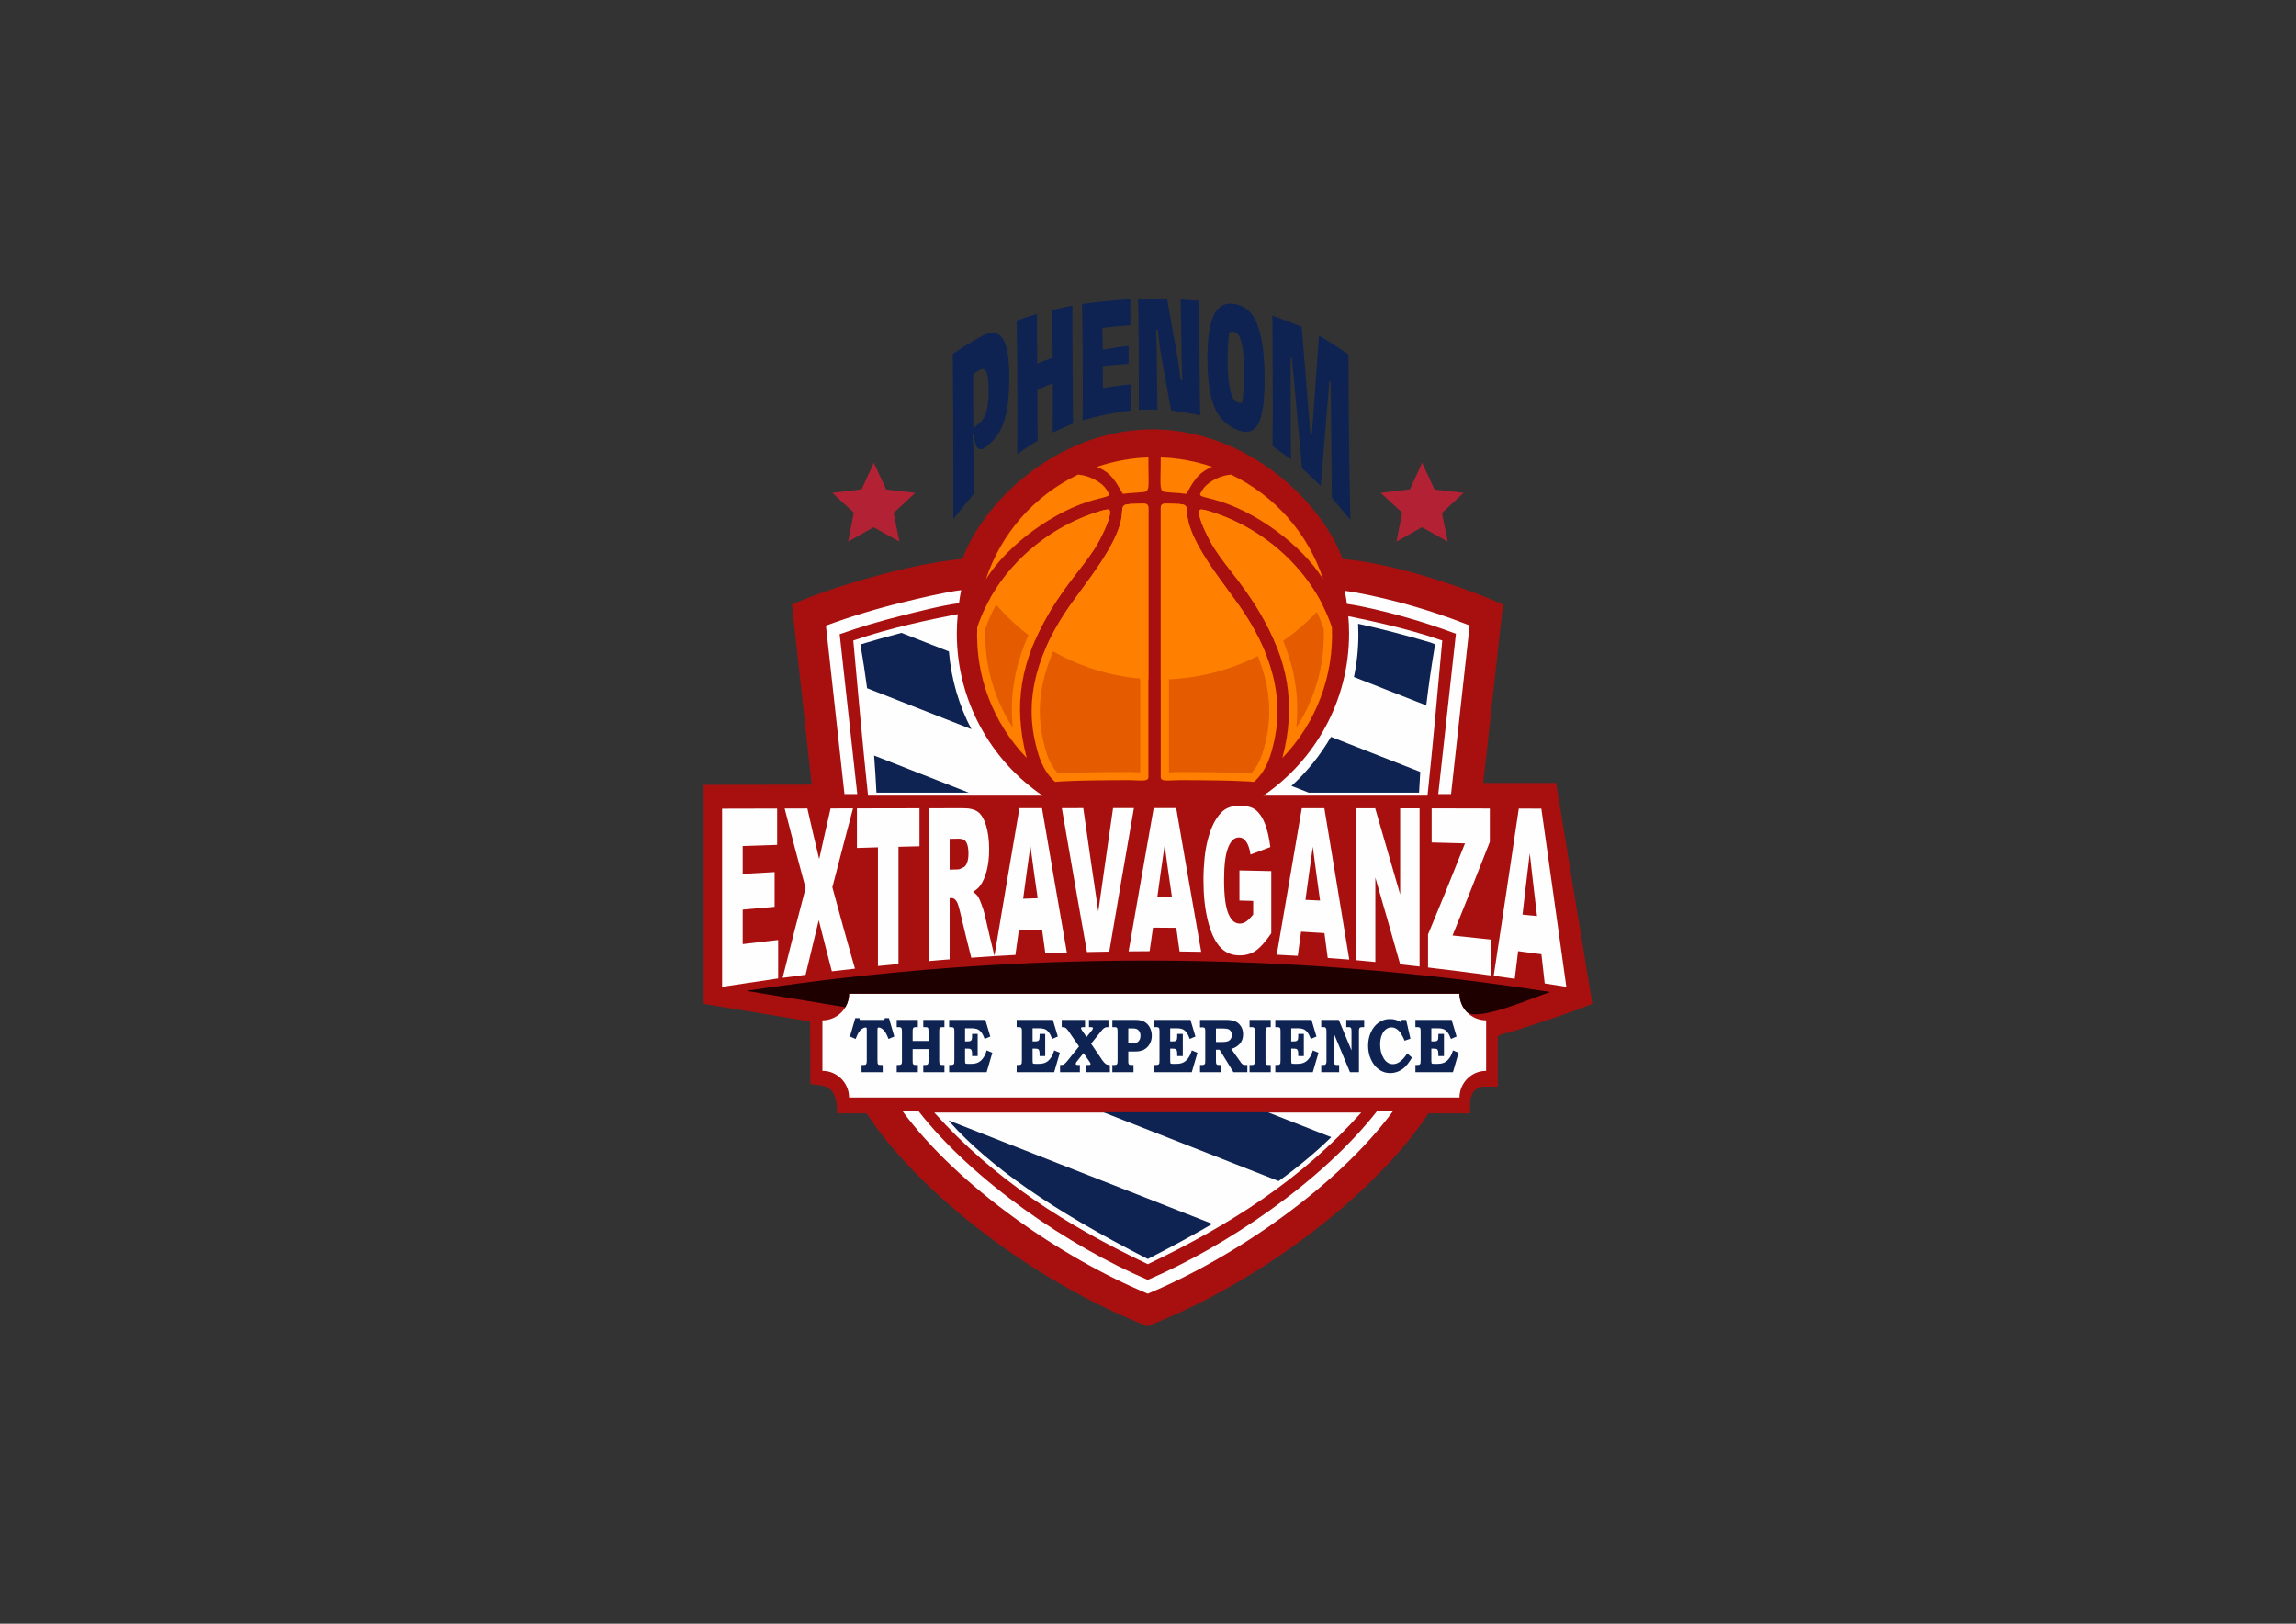 <?xml version="1.0" encoding="UTF-8"?>
<!DOCTYPE svg PUBLIC "-//W3C//DTD SVG 1.1//EN" "http://www.w3.org/Graphics/SVG/1.1/DTD/svg11.dtd">
<!-- Creator: CorelDRAW 2021 (64-Bit) -->
<svg xmlns="http://www.w3.org/2000/svg" xml:space="preserve" width="297mm" height="210mm" version="1.1" style="shape-rendering:geometricPrecision; text-rendering:geometricPrecision; image-rendering:optimizeQuality; fill-rule:evenodd; clip-rule:evenodd"
viewBox="0 0 29700 21000"
 xmlns:xlink="http://www.w3.org/1999/xlink"
 xmlns:xodm="http://www.corel.com/coreldraw/odm/2003">
 <rect x="0" y="0" width="29700" height="21000" fill="#333333" stroke="none"/>
 <defs>
  <style type="text/css">
   <![CDATA[
    .fil11 {fill:none}
    .fil1 {fill:#FEFEFE}
    .fil3 {fill:#FEFEFE}
    .fil6 {fill:#0E2352}
    .fil4 {fill:#1E0000}
    .fil0 {fill:#A81010}
    .fil8 {fill:#AE0000}
    .fil13 {fill:#B22234}
    .fil7 {fill:#E55B00}
    .fil10 {fill:#E55B00}
    .fil9 {fill:#FF7F00}
    .fil12 {fill:#FEFEFE;fill-rule:nonzero}
    .fil5 {fill:#FEFEFE;fill-rule:nonzero}
    .fil2 {fill:#0E2352;fill-rule:nonzero}
   ]]>
  </style>
    <clipPath id="id0">
     <path d="M13917.95 7725.28c120,-165.96 304.7,-404.47 436.7,-640.26 86.46,-154.44 150.33,-307.75 158.62,-438.77 8.52,-134.48 2.64,-125.9 258.23,-132.25 42.82,-1.06 82.87,0.21 82.87,52.82l0 3486.23c0,62.21 -125.83,35.37 -247.62,35.37 -220.86,0 -739.72,3.26 -958.49,23.4 -164.38,-147.55 -220.13,-343.24 -262.47,-538.07 -146.08,-671.83 121.12,-1298.64 532.16,-1848.47zm606.26 -1339.28c-98.47,-165.08 -141.47,-265.17 -332.45,-348.41 208.95,-71.45 431.5,-113.6 662.7,-121.55 -1.32,405.81 30.57,443.16 -83.79,449.57 -87.7,4.92 -165.62,12.76 -246.46,20.39zm-209.16 -49.81c53.94,86.44 53.84,70.97 -160.53,128.19 -509.7,136.05 -1120.45,576.2 -1399.8,1024.86 196.78,-595.31 630.59,-1082.74 1189.67,-1350.52 127.78,7.58 300.47,84.93 370.66,197.47zm-76.88 272.63c50.1,-14.93 89.9,-22.98 104.77,-17.14 22.36,8.8 18.63,52.28 3.08,107.65 -25.09,89.31 -74.75,194.71 -131.69,300.82 -148.15,275.97 -393.92,500.05 -640.83,920.03 -364.3,619.64 -474.75,1184.08 -293.29,1881.42 -436.33,-453.6 -665.18,-1059.67 -639.02,-1688.19 243.25,-722.93 870.78,-1288.51 1596.98,-1504.59zm1713.51 1116.46c-120,-165.96 -304.7,-404.47 -436.7,-640.26 -86.46,-154.44 -150.33,-307.75 -158.62,-438.77 -8.52,-134.48 -2.64,-125.9 -258.23,-132.25 -42.82,-1.06 -82.87,0.21 -82.87,52.82l0 3486.23c0,62.21 125.83,35.37 247.62,35.37 220.86,0 739.72,3.26 958.49,23.4 164.38,-147.55 220.13,-343.24 262.47,-538.07 146.08,-671.83 -121.12,-1298.64 -532.16,-1848.47zm-606.26 -1339.28c98.47,-165.08 141.47,-265.17 332.45,-348.41 -208.95,-71.45 -431.5,-113.6 -662.7,-121.55 1.32,405.81 -30.57,443.16 83.79,449.57 87.7,4.92 165.62,12.76 246.46,20.39zm209.16 -49.81c-53.94,86.44 -53.84,70.97 160.53,128.19 509.7,136.05 1120.45,576.2 1399.8,1024.86 -196.78,-595.31 -630.59,-1082.74 -1189.67,-1350.52 -127.78,7.58 -300.47,84.93 -370.66,197.47zm76.88 272.63c-50.1,-14.93 -89.9,-22.98 -104.77,-17.14 -22.36,8.8 -18.63,52.28 -3.08,107.65 25.09,89.31 74.75,194.71 131.69,300.82 148.15,275.97 393.92,500.05 640.83,920.03 364.3,619.64 474.75,1184.08 293.29,1881.42 436.33,-453.6 665.18,-1059.67 639.02,-1688.19 -243.25,-722.93 -870.78,-1288.51 -1596.98,-1504.59z"/>
    </clipPath>
     <clipPath id="id1">
      <path d="M13280.21 9801.6c-28.35,-108.95 -49.58,-214.66 -63.82,-317.86 -1.43,-10.32 -2.78,-20.61 -4.07,-30.88 -3.86,-30.81 -7.08,-61.39 -9.69,-91.78 -4.34,-50.64 -6.95,-100.72 -7.85,-150.33 -0.18,-9.92 -0.29,-19.82 -0.33,-29.71 -0.04,-9.88 -0.01,-19.75 0.08,-29.6 0.1,-9.85 0.25,-19.68 0.48,-29.5 0.23,-9.82 0.53,-19.62 0.9,-29.4 0.36,-9.78 0.8,-19.55 1.3,-29.3 0.5,-9.75 1.07,-19.49 1.71,-29.21 0.63,-9.72 1.34,-19.43 2.11,-29.12 0.77,-9.69 1.61,-19.37 2.52,-29.04 1.81,-19.33 3.9,-38.61 6.25,-57.85 1.18,-9.62 2.42,-19.23 3.73,-28.82 2.62,-19.19 5.51,-38.34 8.66,-57.45 1.58,-9.56 3.23,-19.09 4.94,-28.63 1.71,-9.53 3.49,-19.06 5.33,-28.58 1.85,-9.51 3.74,-19.04 5.72,-28.54 1.97,-9.5 4.02,-19 6.13,-28.49 2.11,-9.49 4.28,-18.97 6.52,-28.45 2.24,-9.48 4.55,-18.94 6.92,-28.41 2.37,-9.46 4.81,-18.93 7.31,-28.39 2.5,-9.46 5.07,-18.9 7.7,-28.35 2.64,-9.45 5.34,-18.9 8.1,-28.34 2.77,-9.44 5.59,-18.87 8.49,-28.31 2.89,-9.43 5.85,-18.88 8.88,-28.31 3.02,-9.43 6.11,-18.86 9.27,-28.29 3.16,-9.43 6.38,-18.86 9.66,-28.29 3.29,-9.43 6.64,-18.85 10.05,-28.28 3.42,-9.43 6.89,-18.86 10.43,-28.29 3.54,-9.43 7.16,-18.87 10.83,-28.3 3.67,-9.43 7.4,-18.87 11.2,-28.31 3.8,-9.44 7.67,-18.88 11.6,-28.33 3.93,-9.45 7.92,-18.89 11.98,-28.34 4.06,-9.45 8.18,-18.91 12.36,-28.37 4.18,-9.46 8.43,-18.94 12.74,-28.41 4.31,-9.47 8.68,-18.95 13.12,-28.43 4.43,-9.48 8.95,-18.97 13.51,-28.47 4.56,-9.49 9.19,-19.01 13.88,-28.52 4.69,-9.51 9.44,-19.03 14.26,-28.56 4.82,-9.53 9.71,-19.06 14.65,-28.61 4.95,-9.55 9.94,-19.1 15.01,-28.66 5.06,-9.57 10.21,-19.14 15.4,-28.73 5.19,-9.59 10.45,-19.18 15.77,-28.79 5.31,-9.61 10.7,-19.22 16.14,-28.85 5.45,-9.63 10.95,-19.27 16.52,-28.93 5.57,-9.66 11.2,-19.33 16.89,-29.01 3.85,-6.57 7.71,-13.07 11.57,-19.54 3.86,-6.47 7.71,-12.9 11.57,-19.27l11.56 -18.98 11.56 -18.72 11.54 -18.45 11.53 -18.2 11.52 -17.94 11.5 -17.69 11.48 -17.46 11.46 -17.21 11.43 -16.99 11.41 -16.76 11.38 -16.54 11.35 -16.33 11.32 -16.13 11.28 -15.92 11.25 -15.72 11.2 -15.53 11.17 -15.35 11.12 -15.17 11.08 -15 11.02 -14.82 10.98 -14.67 10.92 -14.51 10.88 -14.36 10.81 -14.21 10.75 -14.07 10.7 -13.94 10.62 -13.82 21.06 -27.26 10.43 -13.46 10.35 -13.35 10.28 -13.26 10.2 -13.16 30.13 -38.98 9.87 -12.84 9.79 -12.78 9.69 -12.71c6.43,-8.45 12.8,-16.89 19.11,-25.28l9.41 -12.57 9.32 -12.53 9.21 -12.5c6.1,-8.33 12.14,-16.63 18.11,-24.93l8.9 -12.44 8.78 -12.43c8.73,-12.42 17.3,-24.85 25.68,-37.29l8.32 -12.45 8.21 -12.47c24.42,-37.45 47.19,-75.23 68.02,-114.04l10.59 -19.88c6.12,-11.58 12.13,-23.15 18.04,-34.69l2.52 -4.94 2.5 -4.93 2.49 -4.93 2.47 -4.92 7.32 -14.73 2.4 -4.89 2.39 -4.89 2.37 -4.88 2.35 -4.87 2.33 -4.86 2.3 -4.85 4.56 -9.68 2.25 -4.82 2.23 -4.81 6.54 -14.37 2.14 -4.77 2.11 -4.75 4.16 -9.47 2.04 -4.72 2.01 -4.7 2 -4.69 1.96 -4.67 1.94 -4.66 1.91 -4.64 1.89 -4.63 1.86 -4.61 1.83 -4.6 1.8 -4.58 1.77 -4.56 1.75 -4.54 1.72 -4.53 1.68 -4.51 1.66 -4.49 1.62 -4.47 1.6 -4.46 1.56 -4.43 1.54 -4.42 1.5 -4.39 1.46 -4.37 1.44 -4.36 1.4 -4.33 1.37 -4.31 1.33 -4.29 1.3 -4.27 1.27 -4.24 1.23 -4.22 1.19 -4.2 0.72 -2.59 0.7 -2.57 0.69 -2.55 1.31 -5.04 0.63 -2.49 0.61 -2.47 0.59 -2.45 0.57 -2.43 0.55 -2.41 0.53 -2.38 0.51 -2.36 0.95 -4.65c0.61,-3.07 1.15,-6.07 1.64,-9l0.68 -4.34 0.31 -2.13 0.28 -2.1c0.45,-3.48 0.79,-6.84 1.03,-10.06l0.13 -1.92 0.1 -1.88 0.08 -1.86 0.07 -3.61 -0.01 -1.75 -0.03 -1.72c-0.13,-4.44 -0.56,-8.53 -1.29,-12.21l-0.34 -1.62 -0.6 -2.28 -0.19 -0.67c-0.45,-1.47 -0.96,-2.85 -1.54,-4.15 -0.48,-1.09 -1.01,-2.12 -1.59,-3.09 -1.08,-1.8 -2.32,-3.4 -3.74,-4.76 -1.84,-1.76 -3.98,-3.14 -6.42,-4.1 -0.89,-0.35 -1.86,-0.65 -2.92,-0.9l-0.32 -0.07c-1.04,-0.24 -2.17,-0.43 -3.37,-0.58l-0.21 -0.02c-1.93,-0.22 -4.06,-0.34 -6.37,-0.35 -1.96,0 -4.06,0.06 -6.27,0.2l-2.72 0.2 -2.84 0.27 -1.46 0.16 -4.56 0.58 -6.46 0.99 -1.68 0.29 -1.71 0.3 -1.73 0.32 -1.76 0.33 -1.78 0.35 -1.81 0.36 -1.83 0.38 -2.19 0.46 -3.1 0.68 -0.7 0.15 -3.15 0.72 -2.81 0.65 -3.04 0.73 -2.52 0.62 -2.05 0.51 -4.17 1.06 -4.25 1.11 -3.86 1.04 -1.06 0.28c-7.09,1.93 -14.46,4.04 -22.08,6.31 -41.35,12.3 -82.38,25.79 -123.04,40.34 -19.45,6.96 -38.82,14.15 -58.09,21.61 -13.33,5.17 -26.62,10.42 -39.87,15.82 -7.71,3.14 -15.42,6.31 -23.1,9.53 -15.29,6.4 -30.51,12.97 -45.67,19.68 -25,11.07 -49.85,22.52 -74.48,34.43 -21.37,10.33 -42.6,20.97 -63.67,31.91 -10.53,5.47 -21.03,11.02 -31.49,16.64 -10.46,5.62 -20.88,11.32 -31.26,17.09 -20.76,11.55 -41.36,23.39 -61.78,35.52 -10.21,6.07 -20.38,12.2 -30.51,18.41 -10.13,6.21 -20.21,12.5 -30.25,18.85 -40.16,25.41 -79.59,51.97 -118.24,79.63 -28.99,20.74 -57.53,42.1 -85.6,64.05 -9.36,7.32 -18.67,14.7 -27.92,22.15 -18.5,14.9 -36.79,30.06 -54.86,45.48 -27.1,23.13 -53.7,46.83 -79.77,71.09 -26.06,24.26 -51.6,49.08 -76.58,74.43 -8.33,8.45 -16.59,16.96 -24.79,25.53 -57.4,59.99 -111.71,122.87 -162.53,188.38 -7.26,9.36 -14.45,18.77 -21.57,28.24 -28.47,37.86 -55.78,76.57 -81.88,116.09 -13.05,19.76 -25.79,39.72 -38.22,59.87 -18.65,30.23 -36.58,60.89 -53.78,91.98 -22.93,41.45 -44.56,83.64 -64.8,126.53 -10.12,21.45 -19.9,43.06 -29.32,64.85 -4.71,10.9 -9.34,21.82 -13.87,32.8 -9.07,21.95 -17.78,44.07 -26.12,66.35 -4.17,11.14 -8.25,22.32 -12.24,33.54 -3.98,11.22 -7.88,22.47 -11.68,33.77 -0.41,9.82 -0.75,19.63 -1.04,29.44 -0.29,9.8 -0.51,19.61 -0.67,29.41 -0.16,9.8 -0.25,19.59 -0.29,29.37 -0.04,9.78 -0.02,19.56 0.07,29.33 0.09,9.77 0.24,19.54 0.45,29.29 0.21,9.75 0.48,19.49 0.81,29.23 0.34,9.73 0.73,19.47 1.18,29.19 0.45,9.72 0.96,19.43 1.54,29.13 0.58,9.7 1.21,19.39 1.91,29.07 0.69,9.68 1.45,19.36 2.27,29.02 0.81,9.66 1.7,19.31 2.64,28.95 0.93,9.64 1.94,19.27 3,28.89 1.06,9.62 2.18,19.23 3.36,28.82 1.18,9.6 2.41,19.17 3.71,28.74 1.29,9.57 2.66,19.13 4.08,28.67 1.42,9.55 2.89,19.08 4.43,28.6 1.54,9.51 3.14,19.02 4.79,28.51 1.65,9.49 3.38,18.97 5.15,28.43 1.78,9.46 3.6,18.92 5.49,28.35 1.89,9.43 3.84,18.85 5.85,28.25 4.02,18.8 8.27,37.55 12.76,56.23 2.24,9.34 4.54,18.66 6.9,27.97 2.36,9.31 4.78,18.6 7.26,27.87 2.48,9.27 5.01,18.52 7.6,27.76 2.6,9.24 5.23,18.46 7.94,27.66 2.71,9.2 5.47,18.38 8.29,27.54 2.82,9.16 5.7,18.31 8.64,27.43 2.94,9.13 5.92,18.23 8.97,27.32 3.05,9.09 6.16,18.15 9.32,27.2 3.16,9.04 6.39,18.07 9.67,27.07 3.28,9.01 6.61,17.99 10,26.95 3.39,8.96 6.84,17.9 10.34,26.82 3.5,8.92 7.05,17.82 10.67,26.69 3.61,8.88 7.29,17.73 11.02,26.56 3.73,8.83 7.51,17.64 11.35,26.42 3.84,8.78 7.73,17.54 11.68,26.28 3.95,8.74 7.96,17.44 12.02,26.13 4.06,8.69 8.18,17.35 12.35,25.99 12.51,25.91 25.53,51.61 39.03,77.07 9,16.97 18.22,33.83 27.66,50.59 4.72,8.38 9.49,16.73 14.32,25.05 4.82,8.32 9.7,16.62 14.64,24.89 4.94,8.27 9.93,16.5 14.97,24.71 10.08,16.42 20.38,32.72 30.9,48.91 5.26,8.09 10.57,16.16 15.93,24.19 10.73,16.07 21.67,32.01 32.82,47.83 22.3,31.64 45.45,62.77 69.43,93.38 47.97,61.21 99.27,120.29 153.81,176.99zm1195.37 -2979.22c1.54,-4.56 3.04,-9.11 4.5,-13.65 1.46,-4.54 2.88,-9.06 4.25,-13.57 1.37,-4.51 2.7,-9 3.99,-13.49 1.29,-4.48 2.53,-8.95 3.73,-13.39 1.8,-6.67 3.5,-13.31 5.1,-19.92l1.56 -6.59 1.49 -6.56 1.42 -6.54 1.34 -6.51c2.18,-10.83 4.07,-21.55 5.64,-32.15l0.9 -6.34c0.58,-4.22 1.09,-8.42 1.57,-12.6l0.67 -6.25 0.59 -6.22 0.51 -6.19 0.43 -6.16 0.39 -6.2 0.37 -5.99 0.37 -5.79 0.37 -5.6 0.36 -5.39 0.38 -5.21 0.4 -5.02 0.42 -4.83c0.29,-3.16 0.6,-6.2 0.93,-9.13 0.5,-4.39 1.07,-8.52 1.73,-12.4l0.69 -3.81 0.76 -3.64 0.83 -3.49 0.91 -3.34 1 -3.19c0.69,-2.08 1.45,-4.06 2.28,-5.95l1.29 -2.77c0.9,-1.8 1.87,-3.51 2.93,-5.14 1.06,-1.63 2.2,-3.17 3.43,-4.63 3.07,-3.66 6.72,-6.82 11.06,-9.56 1.74,-1.1 3.59,-2.13 5.56,-3.09 1.97,-0.97 4.07,-1.87 6.29,-2.72 2.22,-0.85 4.57,-1.64 7.06,-2.37 2.49,-0.74 5.11,-1.42 7.88,-2.05 2.77,-0.63 5.69,-1.22 8.76,-1.76 6.14,-1.09 12.91,-2 20.35,-2.78l5.71 -0.56 5.98 -0.51c6.11,-0.49 12.62,-0.91 19.57,-1.29l7.09 -0.36 15.07 -0.64c7.84,-0.3 16.15,-0.56 24.93,-0.81l18.24 -0.48c22.06,-0.55 46.88,-1.07 74.85,-1.75l2 -0.05 2 -0.04 7.94 -0.11 1.95 0 5.83 0.06 3.82 0.11 1.89 0.08c3.77,0.18 7.44,0.47 10.99,0.9l3.51 0.49 1.72 0.28 1.7 0.31 1.68 0.34c1.66,0.35 3.29,0.76 4.88,1.21l1.57 0.47c1.04,0.32 2.06,0.67 3.06,1.04l1.49 0.58 1.45 0.61c0.96,0.42 1.9,0.87 2.82,1.35 1.83,0.95 3.58,2.01 5.23,3.2l1.22 0.92 1.18 0.96c0.77,0.65 1.52,1.34 2.25,2.06l1.06 1.11 1.02 1.16c0.67,0.79 1.32,1.62 1.93,2.48 0.61,0.86 1.18,1.76 1.74,2.7l0.81 1.44 0.76 1.49 0.72 1.55 0.66 1.62 0.62 1.67 0.57 1.74 0.52 1.8 0.47 1.87 0.41 1.94 0.36 2 0.31 2.07 0.26 2.14 0.2 2.21 0.14 2.28 0.09 2.35 0.03 2.43 0 3486.23c0,0.97 -0.03,1.92 -0.09,2.85 -0.06,0.93 -0.15,1.84 -0.27,2.72 -0.12,0.89 -0.28,1.75 -0.46,2.6 -0.18,0.85 -0.38,1.67 -0.62,2.48 -0.24,0.81 -0.5,1.59 -0.8,2.36 -0.29,0.77 -0.62,1.5 -0.97,2.23 -0.35,0.73 -0.74,1.44 -1.14,2.13 -0.41,0.69 -0.83,1.36 -1.29,2.01 -0.46,0.65 -0.95,1.29 -1.46,1.9 -0.51,0.62 -1.05,1.22 -1.62,1.8 -0.56,0.58 -1.16,1.15 -1.77,1.69l-1.93 1.6 -2.07 1.49c-1.43,0.96 -2.95,1.86 -4.57,2.7l-2.5 1.21 -2.64 1.13 -2.77 1.04 -2.9 0.95 -3.03 0.88 -3.15 0.8c-2.14,0.51 -4.38,0.97 -6.68,1.38l-3.51 0.58 -3.62 0.52 -3.73 0.45 -3.84 0.39c-2.59,0.24 -5.26,0.44 -7.99,0.61l-4.15 0.22c-5.59,0.26 -11.44,0.39 -17.5,0.41l-9.26 -0.05c-9.41,-0.12 -19.3,-0.45 -29.54,-0.9l-5.15 -0.23 -5.2 -0.25c-34.86,-1.71 -73.3,-4.33 -111.4,-4.33 -58.67,0 -138.36,0.23 -227.87,0.95l-15.89 0.13c-26.65,0.23 -54.11,0.5 -82.06,0.82l-50.8 0.63 -51.53 0.75 -51.88 0.87 -17.31 0.32c-17.3,0.33 -34.59,0.67 -51.78,1.05l-17.17 0.38 -17.5 0.41 -33.1 0.83 -0.86 0.02 -33.05 0.9 -16.54 0.49 -16.39 0.5 -32.27 1.06 -15.85 0.56c-31.5,1.14 -61.75,2.39 -90.28,3.77l-27.93 1.43c-18.21,0.98 -35.57,2.01 -51.95,3.11 -20.47,1.37 -39.39,2.84 -56.48,4.42 -5.14,-4.61 -10.17,-9.27 -15.1,-13.97 -9.85,-9.41 -19.3,-19 -28.35,-28.76 -4.53,-4.88 -8.96,-9.8 -13.29,-14.76l-6.43 -7.48c-10.6,-12.51 -20.62,-25.27 -30.11,-38.26 -7.59,-10.39 -14.83,-20.93 -21.76,-31.6l-5.13 -8.03 -5.02 -8.08 -4.9 -8.12 -4.79 -8.18c-3.15,-5.46 -6.23,-10.96 -9.24,-16.48l-4.46 -8.31 -4.36 -8.35 -4.25 -8.39 -4.16 -8.43 -4.05 -8.47 -3.96 -8.51 -3.87 -8.54 -3.77 -8.59c-2.49,-5.73 -4.91,-11.49 -7.28,-17.26 -3.55,-8.67 -6.98,-17.38 -10.29,-26.14 -2.21,-5.84 -4.37,-11.69 -6.47,-17.57l-3.12 -8.83 -3.05 -8.85 -2.98 -8.88 -2.91 -8.9 -2.84 -8.92 -2.78 -8.94c-1.83,-5.97 -3.64,-11.95 -5.39,-17.95l-2.6 -9 -2.55 -9.02 -2.5 -9.03 -2.45 -9.05 -2.4 -9.06 -2.36 -9.07 -2.31 -9.09 -2.27 -9.09 -2.23 -9.1 -2.19 -9.11 -2.16 -9.12 -2.13 -9.12 -2.09 -9.13 -2.07 -9.13 -2.04 -9.13 -2.02 -9.14 -1.99 -9.13c-2.28,-10.5 -4.46,-20.98 -6.55,-31.46 -2.08,-10.48 -4.05,-20.94 -5.94,-31.39 -1.88,-10.45 -3.68,-20.9 -5.36,-31.33 -1.69,-10.43 -3.26,-20.84 -4.76,-31.25 -1.49,-10.41 -2.9,-20.8 -4.19,-31.19 -1.3,-10.38 -2.5,-20.76 -3.61,-31.12 -1.11,-10.36 -2.12,-20.71 -3.04,-31.05 -0.92,-10.34 -1.75,-20.65 -2.48,-30.97 -0.73,-10.31 -1.38,-20.63 -1.93,-30.91 -0.55,-10.29 -1.01,-20.57 -1.37,-30.83 -0.37,-10.27 -0.64,-20.52 -0.83,-30.76 -0.19,-10.24 -0.29,-20.47 -0.3,-30.69 -0.01,-10.22 0.07,-20.42 0.24,-30.61 0.17,-10.19 0.42,-20.36 0.76,-30.53 0.34,-10.17 0.78,-20.32 1.29,-30.46 0.51,-10.14 1.1,-20.27 1.79,-30.38 0.68,-10.11 1.45,-20.23 2.3,-30.31 1.7,-20.18 3.74,-40.3 6.1,-60.37 1.18,-10.04 2.44,-20.06 3.79,-30.07 1.34,-10.01 2.76,-19.99 4.26,-29.98 1.5,-9.98 3.09,-19.96 4.75,-29.91 1.66,-9.95 3.4,-19.9 5.21,-29.82 3.63,-19.85 7.57,-39.65 11.81,-59.4 2.12,-9.87 4.31,-19.73 6.58,-29.57 2.27,-9.84 4.61,-19.67 7.03,-29.49 2.42,-9.81 4.91,-19.61 7.47,-29.4 2.56,-9.79 5.2,-19.56 7.9,-29.31 2.71,-9.76 5.48,-19.5 8.33,-29.23 2.85,-9.73 5.76,-19.44 8.75,-29.14 2.99,-9.7 6.04,-19.39 9.16,-29.06 3.12,-9.67 6.31,-19.32 9.57,-28.96 9.77,-28.92 20.15,-57.7 31.1,-86.34 3.65,-9.55 7.36,-19.08 11.14,-28.6 3.78,-9.52 7.62,-19.02 11.52,-28.5 3.9,-9.49 7.86,-18.96 11.89,-28.41 12.07,-28.36 24.7,-56.59 37.83,-84.67 13.14,-28.07 26.8,-56 40.95,-83.79 9.43,-18.52 19.09,-36.99 28.95,-55.37 4.93,-9.19 9.91,-18.37 14.95,-27.53 5.03,-9.16 10.12,-18.32 15.26,-27.44 10.27,-18.25 20.77,-36.44 31.43,-54.56 5.33,-9.06 10.72,-18.1 16.15,-27.12 10.86,-18.05 21.92,-36.03 33.15,-53.94 5.62,-8.95 11.29,-17.89 16.99,-26.81 5.71,-8.92 11.46,-17.83 17.25,-26.71 5.79,-8.88 11.63,-17.75 17.51,-26.6 5.88,-8.85 11.8,-17.68 17.77,-26.49 11.92,-17.62 24.02,-35.17 36.27,-52.65 6.12,-8.74 12.29,-17.47 18.49,-26.17 12.41,-17.41 24.97,-34.73 37.67,-51.99 6.35,-8.63 12.73,-17.24 19.16,-25.83l5.67 -7.83 5.77 -7.94 5.85 -8.04 5.94 -8.14 6.02 -8.24 6.11 -8.34 6.18 -8.43 6.26 -8.53 6.34 -8.62 6.4 -8.71 6.47 -8.8 6.54 -8.89 6.6 -8.97 6.66 -9.06 6.72 -9.14 6.77 -9.22 6.82 -9.3 6.87 -9.37 6.92 -9.45 6.96 -9.53 7.01 -9.59 7.04 -9.67 7.07 -9.73 7.11 -9.8 14.31 -19.8 7.2 -9.99 7.21 -10.05 7.24 -10.11 7.25 -10.16 7.26 -10.22 7.28 -10.27 7.29 -10.33 7.29 -10.37 14.59 -20.89c7.29,-10.49 14.6,-21.04 21.87,-31.65l7.27 -10.64 7.26 -10.67 7.24 -10.7 7.23 -10.74 14.39 -21.58 7.15 -10.83 7.13 -10.86c7.11,-10.87 14.18,-21.78 21.18,-32.72 4.67,-7.29 9.32,-14.6 13.93,-21.92 27.68,-43.9 54.26,-88.2 79.04,-132.42 4.05,-7.24 8.06,-14.48 12,-21.71 5.27,-9.64 10.44,-19.28 15.51,-28.9 3.8,-7.22 7.55,-14.42 11.23,-21.62 8.2,-16.02 16.09,-32 23.65,-47.9l4.46 -9.44 3.31 -7.13 3.26 -7.11 4.2 -9.29 5.3 -11.99 3.97 -9.18 5.08 -11.98 2.91 -7.02c1.92,-4.68 3.81,-9.35 5.66,-14.01l2.75 -6.98 2.69 -6.96 2.63 -6.95 2.58 -6.93 2.52 -6.91c1.66,-4.6 3.28,-9.19 4.87,-13.77l2.34 -6.86zm918.47 0c-1.54,-4.56 -3.04,-9.11 -4.5,-13.65 -1.46,-4.54 -2.88,-9.06 -4.25,-13.57 -1.37,-4.51 -2.7,-9 -3.99,-13.49 -1.29,-4.48 -2.53,-8.95 -3.73,-13.39 -1.8,-6.67 -3.5,-13.31 -5.1,-19.92l-1.56 -6.59 -1.49 -6.56 -1.42 -6.54 -1.34 -6.51c-2.18,-10.83 -4.07,-21.55 -5.64,-32.15l-0.9 -6.34c-0.58,-4.22 -1.09,-8.42 -1.57,-12.6l-0.67 -6.25 -0.59 -6.22 -0.51 -6.19 -0.43 -6.16 -0.39 -6.2 -0.37 -5.99 -0.37 -5.79 -0.37 -5.6 -0.36 -5.39 -0.38 -5.21 -0.4 -5.02 -0.42 -4.83c-0.29,-3.16 -0.6,-6.2 -0.93,-9.13 -0.5,-4.39 -1.07,-8.52 -1.73,-12.4l-0.69 -3.81 -0.76 -3.64 -0.83 -3.49 -0.91 -3.34 -1 -3.19c-0.69,-2.08 -1.45,-4.06 -2.28,-5.95l-1.29 -2.77c-0.9,-1.8 -1.87,-3.51 -2.93,-5.14 -1.06,-1.63 -2.2,-3.17 -3.43,-4.63 -3.07,-3.66 -6.72,-6.82 -11.06,-9.56 -1.74,-1.1 -3.59,-2.13 -5.56,-3.09 -1.97,-0.97 -4.07,-1.87 -6.29,-2.72 -2.22,-0.85 -4.57,-1.64 -7.06,-2.37 -2.49,-0.74 -5.11,-1.42 -7.88,-2.05 -2.77,-0.63 -5.69,-1.22 -8.76,-1.76 -6.14,-1.09 -12.91,-2 -20.35,-2.78l-5.71 -0.56 -5.98 -0.51c-6.11,-0.49 -12.62,-0.91 -19.57,-1.29l-7.09 -0.36 -15.07 -0.64c-7.84,-0.3 -16.15,-0.56 -24.93,-0.81l-18.24 -0.48c-22.06,-0.55 -46.88,-1.07 -74.85,-1.75l-2 -0.05 -2 -0.04 -7.94 -0.11 -1.95 0 -5.83 0.06 -3.82 0.11 -1.89 0.08c-3.77,0.18 -7.44,0.47 -10.99,0.9l-3.51 0.49 -1.72 0.28 -1.7 0.31 -1.68 0.34c-1.66,0.35 -3.29,0.76 -4.88,1.21l-1.57 0.47c-1.04,0.32 -2.06,0.67 -3.06,1.04l-1.49 0.58 -1.45 0.61c-0.96,0.42 -1.9,0.87 -2.82,1.35 -1.83,0.95 -3.58,2.01 -5.23,3.2l-1.22 0.92 -1.18 0.96c-0.77,0.65 -1.52,1.34 -2.25,2.06l-1.06 1.11 -1.02 1.16c-0.67,0.79 -1.32,1.62 -1.93,2.48 -0.61,0.86 -1.18,1.76 -1.74,2.7l-0.81 1.44 -0.76 1.49 -0.72 1.55 -0.66 1.62 -0.62 1.67 -0.57 1.74 -0.52 1.8 -0.47 1.87 -0.41 1.94 -0.36 2 -0.31 2.07 -0.26 2.14 -0.2 2.21 -0.14 2.28 -0.09 2.35 -0.03 2.43 0 3486.23c0,0.97 0.03,1.92 0.09,2.85 0.06,0.93 0.15,1.84 0.27,2.72 0.12,0.89 0.28,1.75 0.46,2.6 0.18,0.85 0.38,1.67 0.62,2.48 0.24,0.81 0.5,1.59 0.8,2.36 0.29,0.77 0.62,1.5 0.97,2.23 0.35,0.73 0.74,1.44 1.14,2.13 0.41,0.69 0.83,1.36 1.29,2.01 0.46,0.65 0.95,1.29 1.46,1.9 0.51,0.62 1.05,1.22 1.62,1.8 0.56,0.58 1.16,1.15 1.77,1.69l1.93 1.6 2.07 1.49c1.43,0.96 2.95,1.86 4.57,2.7l2.5 1.21 2.64 1.13 2.77 1.04 2.9 0.95 3.03 0.88 3.15 0.8c2.14,0.51 4.38,0.97 6.68,1.38l3.51 0.58 3.62 0.52 3.73 0.45 3.84 0.39c2.59,0.24 5.26,0.44 7.99,0.61l4.15 0.22c5.59,0.26 11.44,0.39 17.5,0.41l9.26 -0.05c9.41,-0.12 19.3,-0.45 29.54,-0.9l5.15 -0.23 5.2 -0.25c34.86,-1.71 73.3,-4.33 111.4,-4.33 58.67,0 138.36,0.23 227.87,0.95l15.89 0.13c26.65,0.23 54.11,0.5 82.06,0.82l50.8 0.63 51.53 0.75 51.88 0.87 17.31 0.32c17.3,0.33 34.59,0.67 51.78,1.05l17.17 0.38 17.5 0.41 33.1 0.83 0.86 0.02 33.05 0.9 16.54 0.49 16.39 0.5 32.27 1.06 15.85 0.56c31.5,1.14 61.75,2.39 90.28,3.77l27.93 1.43c18.21,0.98 35.57,2.01 51.95,3.11 20.47,1.37 39.39,2.84 56.48,4.42 5.14,-4.61 10.17,-9.27 15.1,-13.97 9.85,-9.41 19.3,-19 28.35,-28.76 4.53,-4.88 8.96,-9.8 13.29,-14.76l6.43 -7.48c10.6,-12.51 20.62,-25.27 30.11,-38.26 7.59,-10.39 14.83,-20.93 21.76,-31.6l5.13 -8.03 5.02 -8.08 4.9 -8.12 4.79 -8.18c3.15,-5.46 6.23,-10.96 9.24,-16.48l4.46 -8.31 4.36 -8.35 4.25 -8.39 4.16 -8.43 4.05 -8.47 3.96 -8.51 3.87 -8.54 3.77 -8.59c2.49,-5.73 4.91,-11.49 7.28,-17.26 3.55,-8.67 6.98,-17.38 10.29,-26.14 2.21,-5.84 4.37,-11.69 6.47,-17.57l3.12 -8.83 3.05 -8.85 2.98 -8.88 2.91 -8.9 2.84 -8.92 2.78 -8.94c1.83,-5.97 3.64,-11.95 5.39,-17.95l2.6 -9 2.55 -9.02 2.5 -9.03 2.45 -9.05 2.4 -9.06 2.36 -9.07 2.31 -9.09 2.27 -9.09 2.23 -9.1 2.19 -9.11 2.16 -9.12 2.13 -9.12 2.09 -9.13 2.07 -9.13 2.04 -9.13 2.02 -9.14 1.99 -9.13c2.28,-10.5 4.46,-20.98 6.55,-31.46 2.08,-10.48 4.05,-20.94 5.94,-31.39 1.88,-10.45 3.68,-20.9 5.36,-31.33 1.69,-10.43 3.26,-20.84 4.76,-31.25 1.49,-10.41 2.9,-20.8 4.19,-31.19 1.3,-10.38 2.5,-20.76 3.61,-31.12 1.11,-10.36 2.12,-20.71 3.04,-31.05 0.92,-10.34 1.75,-20.65 2.48,-30.97 0.73,-10.31 1.38,-20.63 1.93,-30.91 0.55,-10.29 1.01,-20.57 1.37,-30.83 0.37,-10.27 0.64,-20.52 0.83,-30.76 0.19,-10.24 0.29,-20.47 0.3,-30.69 0.01,-10.22 -0.07,-20.42 -0.24,-30.61 -0.17,-10.19 -0.42,-20.36 -0.76,-30.53 -0.34,-10.17 -0.78,-20.32 -1.29,-30.46 -0.51,-10.14 -1.1,-20.27 -1.79,-30.38 -0.68,-10.11 -1.45,-20.23 -2.3,-30.31 -1.7,-20.18 -3.74,-40.3 -6.1,-60.37 -1.18,-10.04 -2.44,-20.06 -3.79,-30.07 -1.34,-10.01 -2.76,-19.99 -4.26,-29.98 -1.5,-9.98 -3.09,-19.96 -4.75,-29.91 -1.66,-9.95 -3.4,-19.9 -5.21,-29.82 -3.63,-19.85 -7.57,-39.65 -11.81,-59.4 -2.12,-9.87 -4.31,-19.73 -6.58,-29.57 -2.27,-9.84 -4.61,-19.67 -7.03,-29.49 -2.42,-9.81 -4.91,-19.61 -7.47,-29.4 -2.56,-9.79 -5.2,-19.56 -7.9,-29.31 -2.71,-9.76 -5.48,-19.5 -8.33,-29.23 -2.85,-9.73 -5.76,-19.44 -8.75,-29.14 -2.99,-9.7 -6.04,-19.39 -9.16,-29.06 -3.12,-9.67 -6.31,-19.32 -9.57,-28.96 -9.77,-28.92 -20.15,-57.7 -31.1,-86.34 -3.65,-9.55 -7.36,-19.08 -11.14,-28.6 -3.78,-9.52 -7.62,-19.02 -11.52,-28.5 -3.9,-9.49 -7.86,-18.96 -11.89,-28.41 -12.07,-28.36 -24.7,-56.59 -37.83,-84.67 -13.14,-28.07 -26.8,-56 -40.95,-83.79 -9.43,-18.52 -19.09,-36.99 -28.95,-55.37 -4.93,-9.19 -9.91,-18.37 -14.95,-27.53 -5.03,-9.16 -10.12,-18.32 -15.26,-27.44 -10.27,-18.25 -20.77,-36.44 -31.43,-54.56 -5.33,-9.06 -10.72,-18.1 -16.15,-27.12 -10.86,-18.05 -21.92,-36.03 -33.15,-53.94 -5.62,-8.95 -11.29,-17.89 -16.99,-26.81 -5.71,-8.92 -11.46,-17.83 -17.25,-26.71 -5.79,-8.88 -11.63,-17.75 -17.51,-26.6 -5.88,-8.85 -11.8,-17.68 -17.77,-26.49 -11.92,-17.62 -24.02,-35.17 -36.27,-52.65 -6.12,-8.74 -12.29,-17.47 -18.49,-26.17 -12.41,-17.41 -24.97,-34.73 -37.67,-51.99 -6.35,-8.63 -12.73,-17.24 -19.16,-25.83l-5.67 -7.83 -5.77 -7.94 -5.85 -8.04 -5.94 -8.14 -6.02 -8.24 -6.11 -8.34 -6.18 -8.43 -6.26 -8.53 -6.34 -8.62 -6.4 -8.71 -6.47 -8.8 -6.54 -8.89 -6.6 -8.97 -6.66 -9.06 -6.72 -9.14 -6.77 -9.22 -6.82 -9.3 -6.87 -9.37 -6.92 -9.45 -6.96 -9.53 -7.01 -9.59 -7.04 -9.67 -7.07 -9.73 -7.11 -9.8 -14.31 -19.8 -7.2 -9.99 -7.21 -10.05 -7.24 -10.11 -7.25 -10.16 -7.26 -10.22 -7.28 -10.27 -7.29 -10.33 -7.29 -10.37 -14.59 -20.89c-7.29,-10.49 -14.6,-21.04 -21.87,-31.65l-7.27 -10.64 -7.26 -10.67 -7.24 -10.7 -7.23 -10.74 -14.39 -21.58 -7.15 -10.83 -7.13 -10.86c-7.11,-10.87 -14.18,-21.78 -21.18,-32.72 -4.67,-7.29 -9.32,-14.6 -13.93,-21.92 -27.68,-43.9 -54.26,-88.2 -79.04,-132.42 -4.05,-7.24 -8.06,-14.48 -12,-21.71 -5.27,-9.64 -10.44,-19.28 -15.51,-28.9 -3.8,-7.22 -7.55,-14.42 -11.23,-21.62 -8.2,-16.02 -16.09,-32 -23.65,-47.9l-4.46 -9.44 -3.31 -7.13 -3.26 -7.11 -4.2 -9.29 -5.3 -11.99 -3.97 -9.18 -5.08 -11.98 -2.91 -7.02c-1.92,-4.68 -3.81,-9.35 -5.66,-14.01l-2.75 -6.98 -2.69 -6.96 -2.63 -6.95 -2.58 -6.93 -2.52 -6.91c-1.66,-4.6 -3.28,-9.19 -4.87,-13.77l-2.34 -6.86zm237.41 -213.56c-7.62,-2.27 -14.99,-4.38 -22.08,-6.31l-1.06 -0.28 -3.86 -1.04 -4.25 -1.11 -4.17 -1.06 -2.05 -0.51 -2.52 -0.62 -3.04 -0.73 -2.81 -0.65 -3.15 -0.72 -0.7 -0.15 -3.1 -0.68 -2.19 -0.46 -1.83 -0.38 -1.81 -0.36 -1.78 -0.35 -1.76 -0.33 -1.73 -0.32 -1.71 -0.3 -1.68 -0.29 -6.46 -0.99 -4.56 -0.58 -1.46 -0.16 -2.84 -0.27 -2.72 -0.2c-2.21,-0.14 -4.31,-0.2 -6.27,-0.2 -2.31,0.01 -4.44,0.13 -6.37,0.35l-0.21 0.02c-1.2,0.15 -2.33,0.34 -3.37,0.58l-0.32 0.07c-1.06,0.25 -2.03,0.55 -2.92,0.9 -2.44,0.96 -4.58,2.34 -6.42,4.1 -1.42,1.36 -2.66,2.96 -3.74,4.76 -0.58,0.97 -1.11,2 -1.59,3.09 -0.58,1.3 -1.09,2.68 -1.54,4.15l-0.19 0.67 -0.6 2.28 -0.34 1.62c-0.73,3.68 -1.16,7.77 -1.29,12.21l-0.03 1.72 -0.01 1.75 0.07 3.61 0.08 1.86 0.1 1.88 0.13 1.92c0.24,3.22 0.58,6.58 1.03,10.06l0.28 2.1 0.31 2.13 0.68 4.34c0.49,2.93 1.03,5.93 1.64,9l0.95 4.65 0.51 2.36 0.53 2.38 0.55 2.41 0.57 2.43 0.59 2.45 0.61 2.47 0.63 2.49 1.31 5.04 0.69 2.55 0.7 2.57 0.72 2.59 1.19 4.2 1.23 4.22 1.27 4.24 1.3 4.27 1.33 4.29 1.37 4.31 1.4 4.33 1.44 4.36 1.46 4.37 1.5 4.39 1.54 4.42 1.56 4.43 1.6 4.46 1.62 4.47 1.66 4.49 1.68 4.51 1.72 4.53 1.75 4.54 1.77 4.56 1.8 4.58 1.83 4.6 1.86 4.61 1.89 4.63 1.91 4.64 1.94 4.66 1.96 4.67 2 4.69 2.01 4.7 2.04 4.72 4.16 9.47 2.11 4.75 2.14 4.77 6.54 14.37 2.23 4.81 2.25 4.82 4.56 9.68 2.3 4.85 2.33 4.86 2.35 4.87 2.37 4.88 2.39 4.89 2.4 4.89 7.32 14.73 2.47 4.92 2.49 4.93 2.5 4.93 2.52 4.94c5.91,11.54 11.92,23.11 18.04,34.69l10.59 19.88c20.83,38.81 43.6,76.59 68.02,114.04l8.21 12.47 8.32 12.45c8.38,12.44 16.95,24.87 25.68,37.29l8.78 12.43 8.9 12.44c5.97,8.3 12.01,16.6 18.11,24.93l9.21 12.5 9.32 12.53 9.41 12.57c6.31,8.39 12.68,16.83 19.11,25.28l9.69 12.71 9.79 12.78 9.87 12.84 30.13 38.98 10.2 13.16 10.28 13.26 10.35 13.35 10.43 13.46 21.06 27.26 10.62 13.82 10.7 13.94 10.75 14.07 10.81 14.21 10.88 14.36 10.92 14.51 10.98 14.67 11.02 14.82 11.08 15 11.12 15.17 11.17 15.35 11.2 15.53 11.25 15.72 11.28 15.92 11.32 16.13 11.35 16.33 11.38 16.54 11.41 16.76 11.43 16.99 11.46 17.21 11.48 17.46 11.5 17.69 11.52 17.94 11.53 18.2 11.54 18.45 11.56 18.72 11.56 18.98c3.86,6.37 7.71,12.8 11.57,19.27 3.86,6.47 7.72,12.97 11.57,19.54 5.69,9.68 11.32,19.35 16.89,29.01 5.57,9.66 11.07,19.3 16.52,28.93 5.44,9.63 10.83,19.24 16.14,28.85 5.32,9.61 10.58,19.2 15.77,28.79 5.19,9.59 10.34,19.16 15.4,28.73 5.07,9.56 10.06,19.11 15.01,28.66 4.94,9.55 9.83,19.08 14.65,28.61 4.82,9.53 9.57,19.05 14.26,28.56 4.69,9.51 9.32,19.03 13.88,28.52 4.56,9.5 9.08,18.99 13.51,28.47 4.44,9.48 8.81,18.96 13.12,28.43 4.31,9.47 8.56,18.95 12.74,28.41 4.18,9.46 8.3,18.92 12.36,28.37 4.06,9.45 8.05,18.89 11.98,28.34 3.93,9.45 7.8,18.89 11.6,28.33 3.8,9.44 7.53,18.88 11.2,28.31 3.67,9.43 7.29,18.87 10.83,28.3 3.54,9.43 7.01,18.86 10.43,28.29 3.41,9.43 6.76,18.85 10.05,28.28 3.28,9.43 6.5,18.86 9.66,28.29 3.16,9.43 6.25,18.86 9.27,28.29 3.03,9.43 5.99,18.88 8.88,28.31 2.9,9.44 5.72,18.87 8.49,28.31 2.76,9.44 5.46,18.89 8.1,28.34 2.63,9.45 5.2,18.89 7.7,28.35 2.5,9.46 4.94,18.93 7.31,28.39 2.37,9.47 4.68,18.93 6.92,28.41 2.24,9.48 4.41,18.96 6.52,28.45 2.11,9.49 4.16,18.99 6.13,28.49 1.98,9.5 3.87,19.03 5.72,28.54 1.84,9.52 3.62,19.05 5.33,28.58 1.71,9.54 3.36,19.07 4.94,28.63 3.15,19.11 6.04,38.26 8.66,57.45 1.31,9.59 2.55,19.2 3.73,28.82 2.35,19.24 4.44,38.52 6.25,57.85 0.91,9.67 1.75,19.35 2.52,29.04 0.77,9.69 1.48,19.4 2.11,29.12 0.64,9.72 1.21,19.46 1.71,29.21 0.5,9.75 0.94,19.52 1.3,29.3 0.37,9.78 0.67,19.58 0.9,29.4 0.23,9.82 0.38,19.65 0.48,29.5 0.09,9.85 0.12,19.72 0.08,29.6 -0.04,9.89 -0.15,19.79 -0.33,29.71 -0.9,49.61 -3.51,99.69 -7.85,150.33 -2.61,30.39 -5.83,60.97 -9.69,91.78 -1.29,10.27 -2.64,20.56 -4.07,30.88 -14.24,103.2 -35.47,208.91 -63.82,317.86 54.54,-56.7 105.84,-115.78 153.81,-176.99 23.98,-30.61 47.13,-61.74 69.43,-93.38 11.15,-15.82 22.09,-31.76 32.82,-47.83 5.36,-8.03 10.67,-16.1 15.93,-24.19 10.52,-16.19 20.82,-32.49 30.9,-48.91 5.04,-8.21 10.03,-16.44 14.97,-24.71 4.94,-8.27 9.82,-16.57 14.64,-24.89 4.83,-8.32 9.6,-16.67 14.32,-25.05 9.44,-16.76 18.66,-33.62 27.66,-50.59 13.5,-25.46 26.52,-51.16 39.03,-77.07 4.17,-8.64 8.29,-17.3 12.35,-25.99 4.06,-8.69 8.07,-17.39 12.02,-26.13 3.95,-8.74 7.84,-17.5 11.68,-26.28 3.84,-8.78 7.62,-17.59 11.35,-26.42 3.73,-8.83 7.41,-17.68 11.02,-26.56 3.62,-8.87 7.17,-17.77 10.67,-26.69 3.5,-8.92 6.95,-17.86 10.34,-26.82 3.39,-8.96 6.72,-17.94 10,-26.95 3.28,-9 6.51,-18.03 9.67,-27.07 3.16,-9.05 6.27,-18.11 9.32,-27.2 3.05,-9.09 6.03,-18.19 8.97,-27.32 2.94,-9.12 5.82,-18.27 8.64,-27.43 2.82,-9.16 5.58,-18.34 8.29,-27.54 2.71,-9.2 5.34,-18.42 7.94,-27.66 2.59,-9.24 5.12,-18.49 7.6,-27.76 2.48,-9.27 4.9,-18.56 7.26,-27.87 2.36,-9.31 4.66,-18.63 6.9,-27.97 4.49,-18.68 8.74,-37.43 12.76,-56.23 2.01,-9.4 3.96,-18.82 5.85,-28.25 1.89,-9.43 3.71,-18.89 5.49,-28.35 1.77,-9.46 3.5,-18.94 5.15,-28.43 1.65,-9.49 3.25,-19 4.79,-28.51 1.54,-9.52 3.01,-19.05 4.43,-28.6 1.42,-9.54 2.79,-19.1 4.08,-28.67 1.3,-9.57 2.53,-19.14 3.71,-28.74 1.18,-9.59 2.3,-19.2 3.36,-28.82 1.06,-9.62 2.07,-19.25 3,-28.89 0.94,-9.64 1.83,-19.29 2.64,-28.95 0.82,-9.66 1.58,-19.34 2.27,-29.02 0.7,-9.68 1.33,-19.37 1.91,-29.07 0.58,-9.7 1.09,-19.41 1.54,-29.13 0.45,-9.72 0.84,-19.46 1.18,-29.19 0.33,-9.74 0.6,-19.48 0.81,-29.23 0.21,-9.75 0.36,-19.52 0.45,-29.29 0.09,-9.77 0.11,-19.55 0.07,-29.33 -0.04,-9.78 -0.13,-19.57 -0.29,-29.37 -0.16,-9.8 -0.38,-19.61 -0.67,-29.41 -0.29,-9.81 -0.63,-19.62 -1.04,-29.44 -3.8,-11.3 -7.7,-22.55 -11.68,-33.77 -3.99,-11.22 -8.07,-22.4 -12.24,-33.54 -8.34,-22.28 -17.05,-44.4 -26.12,-66.35 -4.53,-10.98 -9.16,-21.9 -13.87,-32.8 -9.42,-21.79 -19.2,-43.4 -29.32,-64.85 -20.24,-42.89 -41.87,-85.08 -64.8,-126.53 -17.2,-31.09 -35.13,-61.75 -53.78,-91.98 -12.43,-20.15 -25.17,-40.11 -38.22,-59.87 -26.1,-39.52 -53.41,-78.23 -81.88,-116.09 -7.12,-9.47 -14.31,-18.88 -21.57,-28.24 -50.82,-65.51 -105.13,-128.39 -162.53,-188.38 -8.2,-8.57 -16.46,-17.08 -24.79,-25.53 -24.98,-25.35 -50.52,-50.17 -76.58,-74.43 -26.07,-24.26 -52.67,-47.96 -79.77,-71.09 -18.07,-15.42 -36.36,-30.58 -54.86,-45.48 -9.25,-7.45 -18.56,-14.83 -27.92,-22.15 -28.07,-21.95 -56.61,-43.31 -85.6,-64.05 -38.65,-27.66 -78.08,-54.22 -118.24,-79.63 -10.04,-6.35 -20.12,-12.64 -30.25,-18.85 -10.13,-6.21 -20.3,-12.34 -30.51,-18.41 -20.42,-12.13 -41.02,-23.97 -61.78,-35.52 -10.38,-5.77 -20.8,-11.47 -31.26,-17.09 -10.46,-5.62 -20.96,-11.17 -31.49,-16.64 -21.07,-10.94 -42.3,-21.58 -63.67,-31.91 -24.63,-11.91 -49.48,-23.36 -74.48,-34.43 -15.16,-6.71 -30.38,-13.28 -45.67,-19.68 -7.68,-3.22 -15.39,-6.39 -23.1,-9.53 -13.25,-5.4 -26.54,-10.65 -39.87,-15.82 -19.27,-7.46 -38.64,-14.65 -58.09,-21.61 -40.66,-14.55 -81.69,-28.04 -123.04,-40.34z"/>
     </clipPath>
     <clipPath id="id2">
      <path d="M13917.95 7725.28c120,-165.96 304.7,-404.47 436.7,-640.26 86.46,-154.44 150.33,-307.75 158.62,-438.77 8.52,-134.48 2.64,-125.9 258.23,-132.25 42.82,-1.06 82.87,0.21 82.87,52.82l0 3486.23c0,62.21 -125.83,35.37 -247.62,35.37 -220.86,0 -739.72,3.26 -958.49,23.4 -164.38,-147.55 -220.13,-343.24 -262.47,-538.07 -146.08,-671.83 121.12,-1298.64 532.16,-1848.47zm606.26 -1339.28c-98.47,-165.08 -141.47,-265.17 -332.45,-348.41 208.95,-71.45 431.5,-113.6 662.7,-121.55 -1.32,405.81 30.57,443.16 -83.79,449.57 -87.7,4.92 -165.62,12.76 -246.46,20.39zm-209.16 -49.81c53.94,86.44 53.84,70.97 -160.53,128.19 -509.7,136.05 -1120.45,576.2 -1399.8,1024.86 196.78,-595.31 630.59,-1082.74 1189.67,-1350.52 127.78,7.58 300.47,84.93 370.66,197.47zm-76.88 272.63c50.1,-14.93 89.9,-22.98 104.77,-17.14 22.36,8.8 18.63,52.28 3.08,107.65 -25.09,89.31 -74.75,194.71 -131.69,300.82 -148.15,275.97 -393.92,500.05 -640.83,920.03 -364.3,619.64 -474.75,1184.08 -293.29,1881.42 -436.33,-453.6 -665.18,-1059.67 -639.02,-1688.19 243.25,-722.93 870.78,-1288.51 1596.98,-1504.59zm1713.51 1116.46c-120,-165.96 -304.7,-404.47 -436.7,-640.26 -86.46,-154.44 -150.33,-307.75 -158.62,-438.77 -8.52,-134.48 -2.64,-125.9 -258.23,-132.25 -42.82,-1.06 -82.87,0.21 -82.87,52.82l0 3486.23c0,62.21 125.83,35.37 247.62,35.37 220.86,0 739.72,3.26 958.49,23.4 164.38,-147.55 220.13,-343.24 262.47,-538.07 146.08,-671.83 -121.12,-1298.64 -532.16,-1848.47zm-606.26 -1339.28c98.47,-165.08 141.47,-265.17 332.45,-348.41 -208.95,-71.45 -431.5,-113.6 -662.7,-121.55 1.32,405.81 -30.57,443.16 83.79,449.57 87.7,4.92 165.62,12.76 246.46,20.39zm209.16 -49.81c-53.94,86.44 -53.84,70.97 160.53,128.19 509.7,136.05 1120.45,576.2 1399.8,1024.86 -196.78,-595.31 -630.59,-1082.74 -1189.67,-1350.52 -127.78,7.58 -300.47,84.93 -370.66,197.47zm76.88 272.63c-50.1,-14.93 -89.9,-22.98 -104.77,-17.14 -22.36,8.8 -18.63,52.28 -3.08,107.65 25.09,89.31 74.75,194.71 131.69,300.82 148.15,275.97 393.92,500.05 640.83,920.03 364.3,619.64 474.75,1184.08 293.29,1881.42 436.33,-453.6 665.18,-1059.67 639.02,-1688.19 -243.25,-722.93 -870.78,-1288.51 -1596.98,-1504.59z"/>
     </clipPath>
      <mask id="id3">
  <radialGradient id="id4" gradientUnits="userSpaceOnUse" cx="13592.27" cy="4758.24" r="1243.53" fx="13592.27" fy="4758.24">
   <stop offset="0" style="stop-opacity:0.996; stop-color:white"/>
   <stop offset="1" style="stop-opacity:0; stop-color:white"/>
  </radialGradient>
       <rect style="fill:url(#id4)" x="12533.79" y="5809.79" width="4802.05" height="4408.27"/>
      </mask>
 </defs>
 <g id="Layer_x0020_1">
  <g id="_1932345175888">
   <path class="fil0" d="M18858.25 14399.63c-126.96,0 -253.92,0 -380.88,0 -690.24,1051.23 -2197.34,2196.33 -3634.05,2752.12 -1436.71,-555.79 -2943.81,-1700.89 -3634.05,-2752.12 -126.96,0 -253.93,0 -380.89,0 0,-403.52 -184.53,-347.5 -345.34,-380.73l-1.91 -411.44 -1.84 -396.35 -1376.81 -227.9 0 -2832.84 1396.97 -2.28 -254.31 -2330.67c486.08,-218.2 1571.61,-540.46 2204.42,-587.22 266.59,-729.49 1211.45,-1668.74 2458.6,-1677.49 1247.16,8.75 2192.02,948 2458.61,1677.49 632.8,46.76 1588.64,369.02 2074.73,587.22l-254.32 2309.13c313.77,0 627.68,0.98 941.73,0l467.54 2853.43c-134.34,70.98 -856.18,304.73 -1068.25,371.13 -39.44,10.38 -153.66,21.27 -153.66,72.5l0 183.85 0 446.99c-86.32,0 -79.99,-0.47 -166.31,-0.66 -53.85,-0.07 -86.97,6.79 -123.73,42.92 -88.98,87.41 -66.08,181.27 -66.08,302.92l-160.17 0z"/>
   <path class="fil1" d="M11089.32 10270.18l-227.76 -2067.98c256.86,-91.15 521.76,-169.08 784.91,-235.21 215.16,-54.07 532.42,-136.26 758.52,-165.83 7.46,-56.88 16.76,-113.2 27.83,-168.87 -201.9,24.49 -524.97,101.3 -769.41,160.96 -339.61,82.89 -692.25,190.84 -979.56,298.61l239.91 2178.32 165.56 0zm7029.21 -2305.12c240.56,65.78 480.39,143.71 714.48,231.78l-228.35 2073.34 165.57 0 240.24 -2181.34c-284.54,-112.11 -621.15,-224.61 -945.64,-308.34 -210.67,-54.37 -486.39,-116.81 -669.57,-139.26 11.11,55.78 20.45,112.21 27.94,169.21 210.6,28.58 495.3,99.91 695.33,154.61zm-304.16 6403.87c-713.36,911.78 -1945.58,1746.5 -2967.37,2184.43 -1021.8,-437.93 -2254.02,-1272.65 -2967.38,-2184.43l-206.55 0c722.29,978.99 2055.65,1897.82 3173.93,2363.07 1118.27,-465.25 2451.63,-1384.08 3173.92,-2363.07l-206.55 0z"/>
   <path class="fil2" d="M12332.76 6712.11c0,-186.89 -0.52,-369.2 -0.52,-547.22 0,-178.59 -1.1,-352.04 -1.54,-522.32 -0.57,-214.64 -1.29,-410.71 -2.57,-588.42 -1.28,-176.88 -3.08,-336.58 -3.6,-477.66 131.66,-86.73 263.74,-171.83 397.56,-241.85 90.95,-47.59 165.42,-42.1 220.64,10.3 54.83,52.04 89.96,160.82 104.4,324.85 5.08,57.76 8.1,116.48 8.23,176.58 0.37,165.4 -7.07,303.69 -23.66,415.56 -16.82,113.36 -44.51,206.51 -81.77,282.77 -37.82,77.41 -88.03,143.31 -150.69,198.05 -32.98,28.81 -57.03,47.64 -72.52,56.39 -16.9,9.55 -30.35,11.14 -44.24,11.14 -23.14,0 -42.3,-13.74 -55.54,-47.49 -13.48,-34.37 -24.18,-85.29 -32.41,-151.42 -5.65,7.74 -10.28,15.17 -14.91,21.77 8.74,85.85 14.47,164.56 14.91,238.41 0.58,97.56 0.52,190.02 1.03,275.6 0.5,85.56 1.54,164.56 3.09,237.55 -88.47,107.03 -177.43,216.36 -265.89,327.41zm342.52 -1244.97c35.44,-28.39 63.68,-76.47 83.84,-144.53 19.93,-67.29 29.57,-161.71 28.79,-283.34 -0.23,-37.48 -1.63,-74.75 -4.62,-110.77 -6.25,-75.01 -19.43,-122.34 -38.57,-141.94 -19.41,-19.88 -44.78,-20.68 -75.09,-1.73 -27.8,17.39 -54.51,36.35 -81.27,55.53 0,117.05 0.52,233.25 0.52,350.03 0,117.05 1.02,232.67 2.05,348.87 27.27,-24.61 55.53,-49.02 84.35,-72.12zm1197.33 -1514.01c-0.52,80.14 -0.52,184.32 -0.52,311.68 0,127.36 1.22,278.49 2.06,453.06 0.17,39.5 1.33,78.71 1.54,117.92 0.81,151.67 1.29,281.06 2.06,388.07 0.76,106.76 2.57,191.76 4.11,254.73 -88.46,34.06 -176.92,74.12 -265.39,115.63 1.55,-99.89 1.55,-202.64 1.55,-308.53 0,-106.19 0.51,-216.08 0.51,-329.14 -66.85,26.62 -133.2,55.24 -199.55,86.43 0,120.49 0.78,235.28 1.03,344.88 0.25,109.33 2.05,212.93 3.08,311.39 -88.46,53.79 -176.41,111.32 -263.84,173.43 0.51,-202.34 1.54,-375.49 1.54,-519.46 0,-143.67 -0.78,-259.01 -1.03,-344.86 -0.25,-84.41 -1.04,-187.47 -2.06,-308.23 -1.02,-121.62 -1.7,-262.18 -4.11,-420.73 -0.66,-44.35 -2.57,-88.44 -2.57,-133.08 87.95,-31.76 175.38,-60.39 263.85,-85.86 0,107.61 0,215.22 0,321.98 0,106.76 1.02,213.22 2.57,319.11 65.83,-27.19 132.7,-51.8 199.55,-75.56 -0.52,-37.21 -1.27,-74.69 -1.55,-111.9 -0.73,-96.14 -1.8,-186.6 -2.57,-270.75 -0.76,-84.41 -2.05,-163.13 -3.6,-235.26 87.44,-19.16 175.39,-37.48 263.34,-54.95zm131.14 1483.39c1.54,-79.29 3.08,-182.03 3.08,-307.1 0,-125.36 -0.42,-273.89 -1.02,-445.32 -0.42,-117.61 -0.78,-239.27 -2.58,-364.05 -1.79,-125.34 -3.59,-254.44 -7.19,-387.81 207.79,-28.9 416.08,-49.22 624.89,-64.1 0,113.04 0.51,225.52 1.03,337.99 -120.86,8.89 -240.71,20.91 -361.57,34.93 1.03,94.16 3.09,188.31 4.12,282.19 111.09,-18.9 222.19,-37.2 333.28,-51.81 0,78.42 0.51,156.55 1.03,234.7 -111.6,5.13 -223.22,15.44 -334.31,26.9 0,95.59 0.51,191.18 1.54,286.48 120.88,-20.61 241.73,-38.06 363.11,-49.22 0.51,112.47 1.54,225.23 2.57,337.43 -209.32,25.75 -418.64,68.68 -627.98,128.79zm727.76 -135.66c0,-123.07 -0.52,-249.86 -0.52,-380.93 0,-131.09 0.06,-266.46 -0.51,-405.55 -0.44,-110.47 -1.56,-220.09 -3.09,-327.7 -1.54,-108.18 -3.6,-215.52 -6.17,-321.69 124.97,-3.15 249.96,-3.44 375.45,0 22.62,128.21 45.84,256.71 68.41,385.51 22.67,129.34 47.26,259.6 69.43,389.8 7.66,44.93 17.57,120.28 31.88,226.39 2.14,15.8 4.63,30.91 7.2,46.64 6.69,0.86 13.89,1.73 21.09,3.15 -4.63,-78.42 -8.05,-153.39 -9.26,-224.66 -1.35,-80.7 -2.57,-189.49 -4.63,-326.26 -1.01,-68.13 -2.57,-143.69 -3.6,-226.1 -1.01,-82.15 -2.57,-171.72 -4.11,-267.9 81.26,6.3 161.5,12.61 242.76,18.91 -0.51,98.16 -1.03,208.05 -1.03,329.98 0,121.34 0.74,255.01 1.55,400.4 0.72,131.93 1.8,260.17 3.08,384.93 1.28,124.78 4.11,246.71 5.66,364.91 -124.99,-24.9 -250.48,-46.37 -375.97,-62.96 -20.06,-110.2 -40.69,-220.09 -60.69,-329.42 -20.1,-109.89 -40.62,-219.23 -60.18,-329.14 -12.85,-74.41 -21.33,-138.56 -28.8,-192.32 -7.43,-53.55 -15.94,-118.21 -23.65,-193.48 -7.2,-0.56 -13.37,-0.85 -20.06,-0.85 1.03,36.35 2.84,84.44 4.63,143.1 1.79,58.96 2.79,105.05 3.09,137.67 0.72,81.57 1.69,163.43 2.57,244.69 1.16,106.76 2.06,202.93 3.08,287.93 1.02,84.99 2.06,159.12 3.6,222.66 -80.75,-2.01 -160.98,-2.59 -241.21,2.29zm1265.21 255c-108.49,-46.98 -192.17,-118.9 -250.47,-216.94 -57.94,-97.41 -96.72,-235.55 -114.69,-415.84 -7.73,-77.55 -12.18,-169.15 -12.86,-274.76 -0.85,-134.5 6.2,-249.56 20.06,-344.88 13.9,-95.56 36.07,-172.26 64.29,-229.53 57.14,-115.87 149.23,-166.41 275.67,-141.37 109.11,21.6 193.05,84.61 251.49,189.74 30,53.99 54.06,120.2 73.04,198.06 19.05,78.11 33.63,168.61 42.69,270.17 8.42,94.19 12.65,194.06 12.86,298.22 0.29,147.39 -6.64,271.33 -20.58,372.05 -13.83,99.89 -35.72,175.92 -65.31,227.54 -58.34,101.77 -150.7,121.86 -276.19,67.54zm4.12 -355.18c30.34,11.68 53.48,13.75 68.92,5.73 9.25,-76.41 15.42,-149.13 19.02,-217.81 3.59,-68.67 5.57,-133.07 5.15,-192.9 -0.59,-80.11 -3.63,-149.95 -9.26,-208.34 -8.24,-85.56 -21.1,-154 -39.1,-205.5 -17.98,-51.51 -41.19,-80.47 -69.93,-87.86 -25.77,-6.62 -51.44,-4.86 -75.61,5.43 -7.2,65.55 -12.08,127.07 -15.43,185.76 -3.32,58.08 -4.65,127.08 -4.11,206.34 0.47,68.7 3.59,134.82 9.77,198.91 8.2,85.01 21.13,154.84 39.08,210.07 18.03,55.52 41.68,88.7 71.5,100.17zm460.31 569.54c1.03,-115.9 2.57,-252.42 2.57,-409.26 0,-157.42 -0.35,-335.72 -1.03,-534.62 -0.34,-103.31 -0.76,-206.65 -0.51,-309.95 0.25,-107.34 -1.03,-253.02 -4.63,-435.03 126.51,44.07 253.54,93.3 380.59,145.68 9.25,112.18 18.54,224.37 27.77,336.85 9.27,113.04 18.51,226.97 27.76,341.16 9.25,114.18 18.56,229.81 27.79,345.15 9.27,115.9 18.51,232.4 28.28,349.74 6.69,5.42 13.37,10.87 20.57,16.88 7.2,-104.46 15.46,-208.93 22.63,-313.68 7.23,-105.6 15.2,-211.24 22.64,-317.4 7.46,-106.48 15.47,-213.78 23.14,-320.54 7.74,-107.6 15.42,-216.08 23.14,-324.26 127.04,72.12 254.59,155.98 382.13,243.56 -0.51,235.53 1.03,417.27 1.54,542.91 1.03,136.24 2.59,272.18 3.6,405.84 1.03,133.93 2.84,267.31 4.63,400.4 1.79,132.49 4.13,265.58 6.17,396.38 2.06,131.35 4.63,261.87 7.73,392.37 -80.75,-97.01 -160.47,-192.02 -240.19,-285.61 -0.51,-44.08 -1.12,-189.75 -3.6,-438.47 -2.13,-213.19 -2.91,-347.74 -3.6,-404.1 -1.35,-109.6 -3.08,-219.54 -4.11,-328.85 -1.02,-108.76 -2.06,-218.38 -3.09,-327.42 -5.65,-4.58 -10.8,-8.59 -15.94,-12.87 -9.77,115.33 -19.55,230.4 -28.81,344.58 -9.24,113.9 -18.53,227.53 -27.77,340.86 -9.26,113.61 -18.47,226.4 -27.77,339.15 -9.2,111.62 -18.51,222.95 -27.78,334.28 -81.25,-78.13 -162,-154.83 -242.75,-229.81 -11.31,-122.79 -22.6,-245.29 -33.44,-365.77 -10.75,-119.63 -22.11,-239.28 -32.91,-357.75 -10.78,-118.2 -22.1,-236.13 -32.91,-353.46 -10.77,-116.77 -21.6,-232.69 -32.41,-348.59 -5.14,-2.58 -10.29,-5.15 -15.43,-7.72 0.52,208.93 0.52,338.85 0.52,390.08 0,63.54 0.51,126.79 0.51,190.61 0,113.62 0,232.41 0.51,355.47 0.5,122.77 1.55,251.85 3.09,385.22 -79.72,-60.1 -159.43,-119.05 -238.63,-172.01z"/>
   <path class="fil3" d="M10983.23 14194.2l7896.07 0c0,-189.57 155.09,-344.66 344.66,-344.66l0 -653.05c-189.57,0 -344.66,-155.09 -344.66,-344.65l-7896.07 0c0,189.56 -155.09,344.65 -344.65,344.65l0 653.05c189.56,0 344.65,155.09 344.65,344.66z"/>
   <path class="fil4" d="M20052.47 12830.07c-3413.58,-533.22 -6878.82,-546.52 -10398.18,-15.32l1280.93 212.03c30.48,-51.36 48.02,-111.2 48.02,-174.95l7896.06 0c0,89.52 34.6,171.36 91.06,232.79 129.52,140.97 885.71,-191.34 1082.11,-254.55z"/>
   <path class="fil5" d="M9340.97 10458.96c236.95,-0.48 473.92,-0.95 711.98,-1.67 0,156.7 0,313.14 0,469.84 -148.51,5 -297.02,10 -445.53,15 0,120.5 0,240.75 0,360.77 137.59,-7.86 275.19,-15.96 412.78,-23.8 0,149.77 0,299.79 0,449.35 -137.59,12.14 -275.19,24.28 -412.78,36.19 0,148.6 0,297.43 0,446.02 152.88,-17.85 305.76,-35.96 458.65,-53.34 0,165.98 0,331.72 0,497.23 -242.43,35.96 -483.76,72.15 -725.1,108.34 0,-383.87 0,-767.97 0,-1151.85 0,-383.87 0,-767.97 0,-1152.08zm809.18 -1.9c97.19,-0.24 195.47,-0.49 293.76,-0.72 25.11,110.25 50.23,219.82 75.34,328.86 25.11,109.06 51.33,217.42 77.54,325.53 24.02,-109.78 49.1,-219.57 73.17,-328.86 23.98,-108.83 49.13,-217.66 74.25,-326 96.1,-0.25 193.29,-0.48 290.48,-0.72 -44.78,168.37 -90.74,337.18 -134.33,506.98 -43.76,170.48 -89.53,341.72 -133.22,513.89 48.05,177.9 97.12,354.85 145.25,530.56 47.95,175.05 98.27,348.63 147.42,521.51 -100.47,11.68 -199.85,22.87 -299.22,34.29 -28.39,-109.53 -57.88,-219.09 -85.17,-329.33 -27.3,-110.25 -56.79,-220.99 -84.09,-332.2 -28.39,116.69 -56.85,233.84 -85.18,351.25 -28.44,117.87 -56.78,236.22 -85.19,355.05 -99.36,13.1 -198.73,26.2 -297.02,39.54 49.14,-196.23 98.11,-391.56 147.42,-585.34 48.96,-192.45 99.38,-384.58 149.6,-575.08 -45.86,-169.32 -91.87,-339.32 -136.5,-510.32 -44.91,-172.13 -89.53,-345.06 -134.31,-518.89zm934.77 -1.91c269.72,-0.47 539.46,-0.95 809.19,-1.42 0,164.07 0,327.66 0,491.49 -90.64,2.16 -181.28,4.53 -271.91,6.67 0,252.67 0,505.56 0,757.98 0,252.42 0,505.32 0,757.73 -88.46,8.34 -176.91,16.91 -265.37,26.44 0,-255.75 0,-511.75 0,-767.5 0,-255.76 0,-511.75 0,-767.74 -90.63,2.61 -181.27,5.47 -271.91,8.1 0,-170.51 0,-341.01 0,-511.75zm932.59 1974.83c0,-329.34 0,-658.92 0,-988.25 0,-329.09 0,-658.67 0,-988.25 147.42,-0.24 294.85,-0.17 443.35,-0.47 81.9,-0.16 145.28,15.23 188.92,47.15 42.6,31.16 78.68,89.77 104.84,174.55 26.23,84.99 40.4,188.84 40.4,311 0,106.21 -11.49,198.46 -31.66,276.48 -20.22,78.18 -48.42,141.65 -84.09,191.69 -22.2,31.15 -53.51,58.33 -92.82,80.24 31.67,22.39 54.41,44.9 68.79,67.87 9.63,15.36 24.03,48.84 42.59,99.31 18.56,50.48 30.74,89.75 37.14,117.63 20.89,91.16 42.61,182.65 63.33,273.62 20.76,91.19 43.69,182.41 65.52,273.38 -100.46,5.95 -200.93,13.33 -300.31,20.94 -24.02,-96.43 -49.09,-193.13 -72.06,-290.28 -22.88,-96.67 -46.6,-194.41 -69.9,-291.94 -18.17,-76.06 -33.43,-125.55 -48.04,-147.65 -19.23,-29.09 -41.51,-42.94 -65.53,-41.9 -8.72,0.37 -16.38,0.71 -24.02,0.94 0,132.17 0,264.1 0,396.02 0,131.93 0,263.84 0,395.78 -89.55,6.91 -177.99,13.57 -266.45,22.14zm266.45 -1182.32c37.12,-1.19 74.26,-2.49 112.48,-3.58 11.99,-0.33 35.61,-11.06 70.98,-29.05 17.07,-8.67 32.09,-28.43 43.68,-62.15 11.32,-32.96 16.38,-70.48 16.38,-113.11 0,-62.64 -8.84,-110.7 -26.21,-143.84 -17.55,-33.52 -51.34,-49.6 -99.37,-48.82 -39.31,0.63 -78.63,1.19 -117.94,1.91 0,132.88 0,265.76 0,398.64zm1195.76 775.11c-100.47,4.05 -200.94,8.82 -301.4,13.34 -15.29,105.02 -29.48,210.04 -43.68,314.82 -90.64,5 -181.27,10 -271.91,15 53.5,-321.48 108.01,-641.56 161.62,-961.11 53.4,-318.4 108.11,-636.05 162.72,-952.53 97.17,-0.23 194.37,-0.23 291.56,-0.23 53.5,313.14 106.98,625.83 160.52,937.52 53.46,311.24 107.02,622 161.63,932.05 -92.83,3.34 -185.65,6.43 -278.48,9.29 -14.19,-102.64 -28.38,-205.27 -42.58,-308.15zm-56.78 -405.78c-16.39,-112.15 -32.8,-224.55 -48.05,-336.95 -15.31,-112.62 -30.58,-225.27 -45.86,-338.38 -16.38,113.58 -32.76,227.18 -48.06,340.77 -15.26,113.34 -30.57,227.41 -45.86,341.24 62.24,-2.15 124.49,-4.52 187.83,-6.68zm312.31 -1165.17c91.74,0 184.56,0 277.37,-0.25 31.68,223.61 64.41,446.76 96.1,669.63 31.62,222.42 65.53,445.32 98.29,667.74 31.66,-222.91 63.33,-446.04 95,-668.93 31.64,-222.65 63.33,-445.78 96.11,-668.44 89.53,0 179.08,0 269.72,0 -53.52,308.86 -108.15,617.97 -160.52,927.06 -52.46,309.55 -105.93,619.37 -158.35,929.2 -96.1,1.18 -192.19,2.61 -288.29,5.23 -54.61,-308.62 -110.35,-618.2 -163.81,-928.01 -53.55,-310.27 -108.1,-621.51 -161.62,-933.23zm1480.78 1548.1c-100.46,-0.48 -200.93,-1.2 -301.39,-2.15 -15.29,101.68 -29.48,203.37 -43.68,304.57 -90.64,-0.23 -181.28,0.96 -271.92,2.14 53.51,-309.32 108.08,-618.67 161.63,-927.52 53.46,-308.38 108.11,-617 162.7,-925.62 97.19,0.23 194.39,0.23 291.56,0.23 53.52,309.11 107.04,618.44 160.54,927.78 53.5,309.32 108.11,619.62 162.71,930.85 -93.92,-2.62 -186.73,-3.56 -279.56,-4.28 -14.19,-101.92 -28.38,-203.84 -42.59,-306zm-56.78 -401.73c-16.38,-110.73 -32.74,-222.19 -48.04,-333.15 -15.28,-110.74 -30.59,-221.94 -45.88,-333.15 -16.38,110.97 -32.74,221.95 -48.04,332.91 -15.26,110.73 -30.57,221.7 -45.88,332.44 62.26,0.23 124.49,0.7 187.84,0.95zm873.61 49.04c0,-129.77 0,-259.79 0,-389.57 136.5,2.14 274.11,5.23 411.7,8.56 0,134.08 0,268.38 0,402.45 0,133.83 0,268.38 0,402.2 -78.63,114.08 -148.25,191.43 -208.58,230.52 -60.89,39.47 -132.15,57.43 -215.13,54.77 -102.65,-3.28 -185.48,-43.72 -250.07,-121.2 -64.25,-77.05 -113.95,-190.45 -149.6,-340.3 -17.83,-74.95 -31.67,-155.03 -40.42,-240.51 -8.72,-85.26 -13.1,-176.46 -13.1,-273.14 0,-101.44 5.49,-195.99 14.21,-283.86 8.75,-88.1 24,-169.8 43.67,-244.8 39.28,-149.79 95.93,-263.79 170.35,-341.72 57.7,-60.41 136.5,-90.49 235.88,-90.49 95.01,0 166.07,18.98 212.95,56.68 47,37.78 86.79,96.01 117.93,175.98 31.08,79.8 54.6,180.75 69.9,302.91 -86.27,32.61 -171.46,65.01 -256.64,96.92 -9.82,-71.45 -28.44,-126.19 -53.5,-164.07 -25.16,-38.06 -56.79,-57.11 -96.1,-57.4 -58.96,-0.41 -104.81,43.38 -139.78,130.97 -34.89,87.41 -52.41,226.22 -52.41,416.26 0,201.69 17.95,346.05 53.51,433.63 35.4,87.2 83.01,131.98 146.32,133.6 29.5,0.75 57.71,-7.87 84.09,-25.71 27.13,-18.35 57.87,-48.82 92.83,-91.92 0,-58.59 0,-117.41 0,-175.99 -60.07,-2.14 -119.03,-3.57 -178.01,-4.77zm1099.66 421.03c-101.54,-6.19 -202.01,-12.39 -302.48,-18.58 -14.19,104.31 -28.39,208.37 -42.58,312.44 -90.64,-4.52 -181.29,-9.29 -271.93,-14.29 53.52,-313.39 108.19,-627.96 161.63,-943.48 53.56,-316.23 108.11,-633.67 162.71,-951.82 97.19,0 194.38,0.23 291.56,0.23 53.52,323.16 107.14,647.71 160.54,973.25 53.6,326.69 107.02,655.11 161.61,984.44 -92.82,-6.89 -185.63,-13.56 -278.46,-20.47 -14.19,-107.16 -28.39,-214.56 -42.6,-321.72zm-56.78 -421.26c-16.37,-116.21 -32.74,-232.42 -48.04,-348.38 -15.27,-115.74 -30.59,-231.47 -45.87,-347.21 -16.38,115.03 -32.74,229.82 -48.05,344.35 -15.25,114.3 -31.66,228.61 -46.96,342.67 62.25,2.86 125.58,5.47 188.92,8.57zm464.12 -1193.52c82.99,0 165.98,0.25 248.98,0.25 53.5,183.59 107.14,368.12 160.52,553.41 53.63,186.18 108.11,373.39 162.72,561.28 0,-185.51 0,-371.25 0,-556.75 0,-185.75 0,-371.49 0,-557.47 82.98,0.23 167.07,0.48 251.16,0.48 0,341 0,682.24 0,1023.01 0,340.77 0,681.77 0,1022.78 -84.09,-9.99 -168.18,-19.76 -251.16,-28.1 -53.52,-189.08 -106.88,-377.5 -160.54,-565.09 -53.34,-186.5 -107.02,-372.19 -160.52,-557.23 0,182.18 0,364.11 0,546.03 0,181.95 0,363.88 0,545.81 -84.09,-8.09 -168.17,-15.95 -251.16,-23.81 0,-327.19 0,-654.88 0,-982.3 0,-327.19 0,-654.86 0,-982.3zm979.54 1.43c250.07,0.71 501.23,1.19 752.39,1.66 0,143.84 0,287.67 0,431.27 -80.8,207.17 -162.36,412.35 -242.42,614.85 -79.35,200.65 -160.53,399.11 -240.25,596.53 166,16.67 333.07,34.77 500.14,52.63 0,154.79 0,309.81 0,464.59 -273,-37.15 -544.91,-71.67 -816.82,-103.35 0,-142.41 0,-284.81 0,-427.45 79.71,-191.93 159.74,-385.65 239.16,-581.28 79.99,-197.05 159.43,-396.02 239.15,-596.75 -144.16,-4.3 -288.3,-7.86 -431.35,-11.68 0,-146.92 0,-293.85 0,-441.02zm1419.62 1886.49c-100.46,-13.34 -200.93,-26.43 -301.4,-39.53 -15.29,119.3 -29.48,238.13 -43.68,356.96 -90.64,-13.11 -181.28,-25.72 -271.9,-38.1 53.5,-354.35 108.29,-711.28 161.61,-1070.64 53.67,-361.71 108.11,-725.84 162.71,-1092.56 97.19,0.23 194.38,0.48 291.57,0.71 53.51,377.45 107.19,757.25 160.52,1139.95 53.68,385.26 108.12,773.69 162.73,1164.7 -93.92,-14.53 -186.75,-29.05 -279.57,-43.58 -14.2,-126.21 -28.39,-252.18 -42.59,-377.91zm-56.79 -493.89c-16.38,-135.97 -32.75,-271.71 -48.04,-406.73 -15.29,-135.02 -30.57,-269.81 -45.86,-404.34 -16.39,132.86 -32.77,265.53 -48.06,397.68 -15.27,131.91 -30.57,263.84 -45.86,395.06 62.24,5.95 124.49,12.14 187.82,18.33z"/>
   <path class="fil2" d="M11063.5 13167.73l53.02 0 5.63 22.86 317.12 0 6.86 -22.86 53.02 0 68.95 237.85 -74.17 31.64c-16.62,-39.43 -28.57,-65.1 -35.85,-77.02 -14.14,-23.52 -30.62,-42.24 -49.17,-55.66 -13.86,-10.43 -27.73,-15.57 -41.47,-15.57 -6.45,0 -10.85,1.82 -13.32,5.63 -2.34,3.65 -3.57,12.1 -3.57,25.35l0 388.58c0,23.02 0.68,37.26 2.05,43.06 1.38,5.96 3.58,10.44 6.88,13.91 3.16,3.32 7.68,5.64 13.31,6.8 5.63,1.15 20.74,1.65 45.33,1.65l0 93.42 -273.58 0 0 -93.42 16.61 0c18.27,0 30.08,-1.32 35.16,-4.14 5.08,-2.65 9.06,-7.62 11.82,-14.57 2.6,-6.96 3.98,-21.37 3.98,-43.24l0 -397.35c0,-11.27 -1.11,-18.39 -3.3,-21.37 -2.06,-2.82 -6.73,-4.31 -13.59,-4.31 -14.02,0 -29.67,6.3 -46.84,18.88 -17.3,12.59 -32.69,30.32 -46.15,53.34 -5.35,8.94 -16.76,34.29 -34.19,76.03l-73.49 -31.64 68.95 -237.85zm536.04 22.86l273.59 0 0 93.41 -25.14 0c-13.87,0 -23.34,1.66 -28.43,5.14 -5.08,3.31 -8.65,8.28 -10.84,14.57 -2.07,6.3 -3.16,20.05 -3.16,41.08l0 118.1 205.18 0 0 -126.88c0,-15.57 -0.82,-26 -2.33,-31.63 -2.2,-7.79 -5.77,-13.09 -10.72,-16.07 -5.08,-2.82 -16.21,-4.31 -33.51,-4.31l-21.01 0 0 -93.41 273.59 0 0 93.41 -22.94 0c-15.52,0 -25.82,1.49 -30.9,4.64 -5.09,2.98 -8.66,7.62 -10.72,13.58 -2.06,5.97 -3.02,20.21 -3.02,42.41l0 367.21c0,22.69 1.24,37.27 3.84,43.89 2.48,6.63 6.46,11.27 11.68,14.08 5.22,2.82 17.17,4.14 35.99,4.14l16.07 0 0 93.42 -273.59 0 0 -93.42 17.85 0c16.76,0 28.02,-1.65 34.06,-4.8 5.91,-3.31 10.03,-7.95 12.22,-14.25 2.34,-6.12 3.44,-20.53 3.44,-43.23l0 -143.44 -205.18 0 0 143.44c0,22.7 0.82,36.77 2.33,42.41 2.74,8.11 6.86,13.41 12.49,16.06 5.5,2.49 16.9,3.81 33.93,3.81l18.82 0 0 93.42 -273.59 0 0 -93.42 18.68 0c15.52,0 26.51,-1.65 32.69,-4.8 6.17,-3.31 10.44,-7.79 12.77,-13.58 2.33,-5.97 3.44,-18.72 3.44,-38.43l0 -368.04c0,-23.03 -1.11,-37.93 -3.44,-44.89 -2.33,-6.96 -5.91,-12.09 -10.71,-15.4 -4.81,-3.15 -14.28,-4.81 -28.3,-4.81l-25.13 0 0 -93.41zm678.05 0l468.34 0 64 214.99 -72.93 31.64c-12.36,-35.28 -26.78,-63.61 -43.26,-84.97 -16.48,-21.54 -34.75,-35.78 -54.66,-42.9 -19.92,-6.96 -43.27,-10.44 -69.78,-10.44l-85.69 0 0 169.94 27.88 0c20.88,0 35.02,-1.82 42.3,-5.63 7.28,-3.64 12.5,-9.61 15.66,-17.56 3.16,-7.95 4.81,-23.68 4.81,-47.37l0 -25.84 72.51 0 0 286.22 -72.51 0 0 -29.32c0,-19.87 -1.93,-34.45 -5.78,-43.56 -3.84,-9.11 -9.06,-15.4 -15.65,-18.55 -6.73,-3.31 -21.43,-4.97 -44.23,-4.97l-24.99 0 0 155.53c0,16.4 0.69,26.5 2.06,30.15 1.23,3.48 3.98,6.29 7.82,8.11 3.85,1.99 12.23,2.98 25.14,2.98l47.11 0c35.16,0 64.68,-6.12 88.85,-18.22 24.17,-12.25 45.74,-31.96 64.56,-58.96 18.95,-27.17 33.51,-59.46 43.67,-96.73l73.48 30.47 -73.61 251.77 -485.1 0 0 -93.42 14.01 0c18.82,0 31.46,-1.65 37.91,-4.8 6.46,-3.31 10.99,-8.95 13.6,-17.06 1.37,-4.81 2.06,-18.55 2.06,-41.25l0 -369.03c0,-20.04 -1.1,-33.29 -3.43,-39.42 -2.2,-6.13 -5.77,-10.77 -10.72,-13.75 -4.81,-3.15 -14.28,-4.64 -28.43,-4.64l-25 0 0 -93.41zm873.49 0l468.34 0 64 214.99 -72.93 31.64c-12.36,-35.28 -26.78,-63.61 -43.26,-84.97 -16.49,-21.54 -34.75,-35.78 -54.66,-42.9 -19.92,-6.96 -43.27,-10.44 -69.78,-10.44l-85.69 0 0 169.94 27.88 0c20.87,0 35.02,-1.82 42.3,-5.63 7.28,-3.64 12.5,-9.61 15.66,-17.56 3.15,-7.95 4.8,-23.68 4.8,-47.37l0 -25.84 72.52 0 0 286.22 -72.52 0 0 -29.32c0,-19.87 -1.92,-34.45 -5.77,-43.56 -3.84,-9.11 -9.06,-15.4 -15.65,-18.55 -6.73,-3.31 -21.43,-4.97 -44.23,-4.97l-24.99 0 0 155.53c0,16.4 0.69,26.5 2.06,30.15 1.23,3.48 3.98,6.29 7.82,8.11 3.85,1.99 12.22,2.98 25.13,2.98l47.12 0c35.16,0 64.68,-6.12 88.85,-18.22 24.17,-12.25 45.74,-31.96 64.56,-58.96 18.95,-27.17 33.51,-59.46 43.67,-96.73l73.48 30.47 -73.61 251.77 -485.1 0 0 -93.42 14.01 0c18.82,0 31.45,-1.65 37.91,-4.8 6.46,-3.31 10.99,-8.95 13.59,-17.06 1.38,-4.81 2.07,-18.55 2.07,-41.25l0 -369.03c0,-20.04 -1.1,-33.29 -3.43,-39.42 -2.2,-6.13 -5.77,-10.77 -10.72,-13.75 -4.81,-3.15 -14.28,-4.64 -28.43,-4.64l-25 0 0 -93.41zm582.75 0l301.59 0 0 93.41 -23.35 0c-12.36,0 -20.19,1.16 -23.48,3.65 -3.43,2.48 -5.08,6.46 -5.08,11.92 0,2.82 0.69,5.97 2.06,8.95 1.37,3.14 5.22,9.27 11.67,18.71l57.83 84.98 69.9 -87.13c8.65,-11.59 12.91,-20.04 12.91,-25.18 0,-5.3 -1.79,-9.27 -5.36,-11.92 -3.71,-2.65 -12.08,-3.98 -25.13,-3.98l-20.87 0 0 -93.41 252.15 0 0 93.41c-18.54,0 -31.58,1.33 -39.28,3.98 -7.69,2.65 -16.48,7.95 -26.36,15.9 -7.28,5.96 -15.25,14.58 -23.77,25.84l-135.41 168.78 149.97 220.63c17.99,23.19 32.96,38.26 44.64,44.88 11.81,6.63 28.01,9.94 48.35,9.94l0 93.42 -307.38 0 0 -93.42 28.16 0c13.04,0 21.28,-1.16 24.44,-3.31 3.3,-2.32 4.81,-5.8 4.81,-10.27 0,-6.13 -4.39,-15.57 -13.18,-28.16l-77.19 -112.3 -89.54 111.64c-7.56,10.1 -11.26,19.21 -11.26,27.16 0,4.48 1.91,8.29 6.03,11.1 3.99,2.82 12.23,4.14 24.86,4.14l22.12 0 0 93.42 -256.28 0 0 -93.42c17.85,0 30.35,-1.16 37.77,-3.48 7.41,-2.15 14.28,-5.96 20.46,-11.09 10.44,-9.11 23.35,-22.53 38.32,-40.25l148.6 -185.18 -141.73 -206.72c-14.56,-18.71 -26.37,-30.64 -35.58,-35.77 -9.33,-4.97 -24.71,-7.46 -46.41,-7.46l0 -93.41zm654.97 0l296.66 0c37.63,0 68.81,4.63 93.67,13.74 24.86,9.28 46.14,23.36 64,42.07 17.86,18.72 31.59,40.92 41.2,66.76 9.75,25.67 14.56,52.83 14.56,81.65 0,57.81 -18.4,106.34 -55.35,145.6 -36.95,39.09 -87.9,58.63 -152.86,58.63l-95.87 0 0 126.88c0,15.73 0.96,25.84 2.89,29.98 2.34,6.29 6.04,10.76 10.98,13.75 4.96,2.81 13.33,4.3 25.15,4.3l28.56 0 0 93.42 -273.59 0 0 -93.42 18.96 0c16.76,0 27.88,-1.49 33.23,-4.3 5.36,-2.99 9.35,-7.62 11.68,-13.92 2.47,-6.29 3.7,-19.38 3.7,-39.09l0 -372.35c0,-20.87 -1.09,-34.45 -3.29,-41.07 -2.05,-6.63 -5.5,-11.6 -10.3,-14.58 -4.67,-3.15 -13.6,-4.64 -26.92,-4.64l-27.06 0 0 -93.41zm206.01 110.31l0 192.8 48.08 0c29.25,0 50.81,-3.65 64.55,-10.93 13.73,-7.29 24.72,-18.56 33.09,-33.63 8.39,-15.07 12.51,-32.96 12.51,-53.83 0,-31.14 -9.9,-55.82 -29.81,-74.04 -14.83,-13.58 -36.81,-20.37 -65.79,-20.37l-62.63 0zm336.35 -110.31l468.34 0 64 214.99 -72.93 31.64c-12.36,-35.28 -26.78,-63.61 -43.26,-84.97 -16.49,-21.54 -34.75,-35.78 -54.66,-42.9 -19.92,-6.96 -43.27,-10.44 -69.78,-10.44l-85.69 0 0 169.94 27.88 0c20.87,0 35.02,-1.82 42.3,-5.63 7.28,-3.64 12.5,-9.61 15.65,-17.56 3.16,-7.95 4.81,-23.68 4.81,-47.37l0 -25.84 72.52 0 0 286.22 -72.52 0 0 -29.32c0,-19.87 -1.92,-34.45 -5.77,-43.56 -3.84,-9.11 -9.06,-15.4 -15.65,-18.55 -6.74,-3.31 -21.43,-4.97 -44.23,-4.97l-24.99 0 0 155.53c0,16.4 0.69,26.5 2.05,30.15 1.24,3.48 3.99,6.29 7.83,8.11 3.85,1.99 12.22,2.98 25.13,2.98l47.12 0c35.16,0 64.68,-6.12 88.85,-18.22 24.17,-12.25 45.74,-31.96 64.55,-58.96 18.96,-27.17 33.52,-59.46 43.68,-96.73l73.48 30.47 -73.62 251.77 -485.09 0 0 -93.42 14.01 0c18.82,0 31.45,-1.65 37.91,-4.8 6.45,-3.31 10.99,-8.95 13.59,-17.06 1.38,-4.81 2.07,-18.55 2.07,-41.25l0 -369.03c0,-20.04 -1.1,-33.29 -3.43,-39.42 -2.2,-6.13 -5.78,-10.77 -10.72,-13.75 -4.81,-3.15 -14.28,-4.64 -28.43,-4.64l-25 0 0 -93.41zm591.81 0l345.41 0c22.25,0 46.56,2.48 72.93,7.28 26.36,4.81 50.13,15.57 71.41,31.97 21.3,16.56 37.91,37.43 49.59,62.78 11.81,25.17 17.71,53.66 17.71,85.46 0,51.35 -15.24,93.09 -45.6,125.06 -30.49,31.8 -66.47,52.67 -107.95,62.28l115.23 161.99 4.81 7.29c7.42,10.93 14.28,19.21 20.47,24.51 6.17,5.3 12.35,9.11 18.4,11.43 6.18,2.15 14.83,3.31 25.82,3.31l24.03 0 0 93.42 -179.64 0 -179.91 -291.19 -46.7 0 0 134.83c0,23.19 1.09,37.93 3.16,44.23 2.2,6.29 5.63,11.09 10.3,14.07 4.66,3.15 14.14,4.64 28.43,4.64l25.68 0 0 93.42 -273.58 0 0 -93.42 25.13 0c13.19,0 22.52,-1.65 28.02,-5.13 5.63,-3.32 9.75,-8.45 12.36,-15.24 1.37,-3.98 2.06,-16.07 2.06,-36.44l0 -381.13c0,-14.9 -0.96,-25.5 -3.02,-31.8 -2.06,-6.29 -5.36,-10.43 -9.89,-12.42 -6.45,-3.48 -13.87,-5.3 -22.25,-5.3l-11.4 0.49 -21.01 0 0 -96.39zm206.01 111.3l0 174.91 83.09 0c32.69,0 57.13,-3.64 73.34,-10.93 16.2,-7.29 28.29,-17.72 36.54,-31.14 8.1,-13.58 12.22,-30.14 12.22,-49.52 0,-17.73 -3.85,-32.96 -11.4,-45.72 -7.69,-12.75 -18.54,-22.19 -32.55,-28.32 -14.01,-6.13 -37.09,-9.28 -68.95,-9.28l-92.29 0zm434.96 -111.3l273.58 0 0 93.41 -24.99 0c-14.42,0 -24.04,1.49 -28.71,4.64 -4.67,2.98 -8.24,7.95 -10.44,14.58 -2.33,6.62 -3.43,19.38 -3.43,38.09l0 374.84c0,20.37 0.96,33.45 2.74,39.42 1.93,5.79 5.23,9.93 9.76,12.58 5.63,3.81 14.01,5.8 25.27,5.8l29.8 0 0 93.42 -273.58 0 0 -93.42 22.25 0c15.93,0 26.37,-1.32 31.17,-4.14 4.81,-2.81 8.39,-7.12 10.72,-13.08 2.34,-5.97 3.43,-17.89 3.43,-35.78l0 -376.32c0,-21.04 -1.09,-34.79 -3.43,-41.41 -2.33,-6.63 -6.18,-11.76 -11.54,-15.41 -3.84,-2.48 -12.91,-3.81 -27.47,-3.81l-25.13 0 0 -93.41zm332.78 0l468.33 0 64.01 214.99 -72.94 31.64c-12.35,-35.28 -26.77,-63.61 -43.26,-84.97 -16.48,-21.54 -34.75,-35.78 -54.66,-42.9 -19.91,-6.96 -43.26,-10.44 -69.77,-10.44l-85.7 0 0 169.94 27.88 0c20.88,0 35.02,-1.82 42.3,-5.63 7.28,-3.64 12.5,-9.61 15.66,-17.56 3.16,-7.95 4.81,-23.68 4.81,-47.37l0 -25.84 72.51 0 0 286.22 -72.51 0 0 -29.32c0,-19.87 -1.93,-34.45 -5.77,-43.56 -3.85,-9.11 -9.07,-15.4 -15.66,-18.55 -6.73,-3.31 -21.42,-4.97 -44.23,-4.97l-24.99 0 0 155.53c0,16.4 0.69,26.5 2.06,30.15 1.23,3.48 3.99,6.29 7.83,8.11 3.84,1.99 12.22,2.98 25.13,2.98l47.11 0c35.16,0 64.69,-6.12 88.86,-18.22 24.17,-12.25 45.73,-31.96 64.55,-58.96 18.95,-27.17 33.51,-59.46 43.67,-96.73l73.48 30.47 -73.61 251.77 -485.09 0 0 -93.42 14.01 0c18.81,0 31.45,-1.65 37.9,-4.8 6.46,-3.31 10.99,-8.95 13.6,-17.06 1.37,-4.81 2.06,-18.55 2.06,-41.25l0 -369.03c0,-20.04 -1.1,-33.29 -3.43,-39.42 -2.2,-6.13 -5.77,-10.77 -10.71,-13.75 -4.81,-3.15 -14.29,-4.64 -28.44,-4.64l-24.99 0 0 -93.41zm594.28 0l226.88 0 164.54 395.03 0 -241.82c0,-20.87 -0.96,-33.79 -2.89,-38.93 -2.61,-7.78 -6.18,-13.25 -10.85,-16.23 -4.53,-3.15 -13.32,-4.64 -26.5,-4.64l-27.33 0 0 -93.41 231.55 0 0 93.41 -25.54 0c-12.78,0 -21.98,1.83 -27.47,5.3 -5.49,3.65 -9.21,8.45 -11.41,14.58 -2.05,6.13 -3.15,19.38 -3.15,39.75l0 523.74 -116.06 0 -207.79 -498.89 0 349.16c0,20.04 0.96,32.79 3.02,38.42 1.92,5.47 5.63,9.78 10.71,13.09 5.22,3.15 14.29,4.8 27.06,4.8l26.78 0 0 93.42 -231.55 0 0 -93.42 24.02 0c13.33,0 22.39,-1.32 27.34,-4.14 4.94,-2.81 8.92,-7.45 11.81,-14.24 2.89,-6.79 4.39,-17.06 4.39,-30.65l0 -388.41c0,-14.91 -1.37,-25.84 -3.98,-32.8 -2.75,-6.95 -6.31,-12.09 -10.85,-15.07 -4.53,-3.15 -12.08,-4.64 -22.79,-4.64l-29.94 0 0 -93.41zm1041.32 0l57.13 0 55.07 242.98 -74.85 26.17c-25,-57.8 -48.48,-98.72 -70.45,-122.9 -30.63,-33.29 -63.73,-49.86 -99.44,-49.86 -25.96,0 -50.27,8.78 -72.92,26.18 -22.67,17.39 -40.66,43.06 -53.98,76.85 -13.33,33.96 -19.92,73.54 -19.92,119.09 0,69.24 15.25,128.87 45.74,178.89 30.35,50.02 70.32,75.03 119.62,75.03 31.45,0 61.53,-10.77 90.51,-32.46 36.26,-26.67 67.57,-62.61 93.8,-107.83l62.36 55.82c-40.52,66.58 -77.46,112.96 -110.97,139.13 -51.78,40.41 -109.33,60.62 -172.92,60.62 -52.73,0 -100.53,-15.24 -143.38,-45.71 -42.71,-30.48 -76.77,-73.21 -102.32,-128.04 -25.41,-54.99 -38.18,-114.78 -38.18,-179.71 0,-64.6 12.36,-123.4 37.22,-176.4 24.72,-53.17 58.5,-94.58 101.36,-124.23 42.71,-29.65 90.37,-44.56 142.83,-44.56 53.42,0 100.12,13.42 140.36,40.09l13.33 -29.15zm176.89 0l468.33 0 64.01 214.99 -72.94 31.64c-12.35,-35.28 -26.77,-63.61 -43.26,-84.97 -16.48,-21.54 -34.75,-35.78 -54.65,-42.9 -19.92,-6.96 -43.27,-10.44 -69.78,-10.44l-85.7 0 0 169.94 27.88 0c20.88,0 35.03,-1.82 42.31,-5.63 7.28,-3.64 12.49,-9.61 15.65,-17.56 3.16,-7.95 4.81,-23.68 4.81,-47.37l0 -25.84 72.51 0 0 286.22 -72.51 0 0 -29.32c0,-19.87 -1.92,-34.45 -5.77,-43.56 -3.85,-9.11 -9.06,-15.4 -15.66,-18.55 -6.73,-3.31 -21.42,-4.97 -44.22,-4.97l-25 0 0 155.53c0,16.4 0.69,26.5 2.06,30.15 1.24,3.48 3.99,6.29 7.83,8.11 3.85,1.99 12.22,2.98 25.13,2.98l47.11 0c35.16,0 64.69,-6.12 88.86,-18.22 24.17,-12.25 45.74,-31.96 64.55,-58.96 18.96,-27.17 33.52,-59.46 43.67,-96.73l73.49 30.47 -73.62 251.77 -485.09 0 0 -93.42 14.01 0c18.81,0 31.45,-1.65 37.9,-4.8 6.46,-3.31 11,-8.95 13.6,-17.06 1.38,-4.81 2.06,-18.55 2.06,-41.25l0 -369.03c0,-20.04 -1.1,-33.29 -3.43,-39.42 -2.2,-6.13 -5.77,-10.77 -10.71,-13.75 -4.81,-3.15 -14.29,-4.64 -28.43,-4.64l-25 0 0 -93.41z"/>
   <path class="fil3" d="M12389.15 7942.96c-209.48,39.94 -418.27,83.87 -625.42,133.53 -243.46,58.37 -488.59,124.99 -725.88,207.75 59.11,652.31 121.9,1354.49 191.02,2005.97l2257.11 0c-669.51,-456.76 -1109.09,-1225.63 -1109.09,-2097.25 0,-84.37 4.22,-167.75 12.26,-250zm3952.95 2347.25l2123.35 0c69.12,-651.48 131.91,-1353.66 191.02,-2005.97 -237.29,-82.76 -482.42,-149.38 -725.88,-207.75 -162.25,-38.89 -325.5,-74.28 -489.31,-106.98 6.43,73.64 9.91,148.14 9.91,223.45 0,871.62 -439.58,1640.49 -1109.09,2097.25zm-4256.64 4098.75c778.25,870.16 1710.1,1460.56 2761.7,1961.55 1051.6,-500.99 1983.45,-1091.39 2761.7,-1961.55l-5523.4 0z"/>
   <path class="fil6" d="M15682.27 15829.07l-3411.14 -1338.33c6.7,8.71 13.44,17.4 20.22,26.07 506.64,563.97 1301.68,1126.72 2555.65,1766.13 304.9,-155.47 582.18,-306.34 835.27,-453.87zm-1410.68 -1443.94l2268.5 890.02c264.58,-192.02 489.67,-380.44 680.19,-567.95l-820.89 -322.07 -2127.8 0zm-1740.18 -4133.32l-1224.17 -480.28c12.63,165.12 22.49,325.09 30.31,480.28l1193.86 0zm33.63 -821.63c-159.16,-304.84 -260.81,-644.46 -290.59,-1004.47 -204.54,-80.25 -409.07,-160.49 -613.6,-240.74 -178.16,46.6 -355.19,96.75 -530.69,149.8 33.6,194.84 62.1,383.48 86.43,566.37l1348.45 529.04zm4363.81 821.63l1427.6 0c4.44,-88.07 9.46,-177.5 15.32,-268.7l-1154.97 -453.14c-137.08,237.09 -309.77,451 -510.78,634.42 74.27,29.13 148.55,58.28 222.83,87.42zm585.02 -1495.76l935.52 367.05c29.66,-251.62 67.25,-514.7 114.72,-789.82l-59.42 -23.31c-308.49,-91.37 -621.49,-173.52 -936.8,-242.95 2.31,45.39 3.48,91.07 3.48,137.04 0,189.28 -19.83,373.93 -57.5,551.99z"/>
   <path class="fil7" d="M13917.94 7725.28c120.01,-165.96 304.7,-404.47 436.71,-640.26 86.46,-154.45 150.33,-307.76 158.61,-438.78 8.53,-134.48 2.65,-125.9 258.24,-132.25 42.82,-1.06 82.87,0.22 82.87,52.83l0 3486.24c0,62.21 -125.83,35.37 -247.62,35.37 -220.86,0 -739.72,3.26 -958.5,23.4 -164.38,-147.55 -220.13,-343.24 -262.47,-538.07 -146.08,-671.83 121.13,-1298.64 532.16,-1848.48zm606.27 -1339.29c-98.47,-165.08 -141.47,-265.17 -332.46,-348.41 208.96,-71.45 431.51,-113.6 662.71,-121.55 -1.32,405.81 30.57,443.16 -83.79,449.57 -87.71,4.92 -165.62,12.76 -246.46,20.39zm-209.17 -49.81c53.95,86.44 53.84,70.97 -160.53,128.19 -509.7,136.05 -1120.45,576.2 -1399.81,1024.86 196.79,-595.3 630.6,-1082.73 1189.69,-1350.52 127.78,7.58 300.47,84.93 370.65,197.47zm-76.87 272.63c50.1,-14.93 89.9,-22.98 104.77,-17.13 22.36,8.8 18.63,52.27 3.08,107.64 -25.09,89.31 -74.75,194.72 -131.69,300.83 -148.15,275.97 -393.92,500.05 -640.84,920.03 -364.3,619.64 -474.75,1184.09 -293.29,1881.43 -436.33,-453.6 -665.18,-1059.67 -639.02,-1688.2 243.25,-722.93 870.78,-1288.51 1596.99,-1504.6zm1713.52 1116.47c-120.01,-165.96 -304.7,-404.47 -436.71,-640.26 -86.46,-154.45 -150.33,-307.76 -158.61,-438.78 -8.53,-134.48 -2.65,-125.9 -258.24,-132.25 -42.82,-1.06 -82.87,0.22 -82.87,52.83l0 3486.24c0,62.21 125.83,35.37 247.62,35.37 220.86,0 739.72,3.26 958.5,23.4 164.38,-147.55 220.13,-343.24 262.47,-538.07 146.08,-671.83 -121.13,-1298.64 -532.16,-1848.48zm-606.27 -1339.29c98.47,-165.08 141.47,-265.17 332.46,-348.41 -208.96,-71.45 -431.51,-113.6 -662.71,-121.55 1.32,405.81 -30.57,443.16 83.79,449.57 87.71,4.92 165.62,12.76 246.46,20.39zm209.17 -49.81c-53.95,86.44 -53.84,70.97 160.53,128.19 509.7,136.05 1120.45,576.2 1399.81,1024.86 -196.79,-595.3 -630.6,-1082.73 -1189.69,-1350.52 -127.78,7.58 -300.47,84.93 -370.65,197.47zm76.87 272.63c-50.1,-14.93 -89.9,-22.98 -104.77,-17.13 -22.36,8.8 -18.63,52.27 -3.08,107.64 25.09,89.31 74.75,194.72 131.69,300.83 148.15,275.97 393.92,500.05 640.84,920.03 364.3,619.64 474.75,1184.09 293.29,1881.43 436.33,-453.6 665.18,-1059.67 639.02,-1688.2 -243.25,-722.93 -870.78,-1288.51 -1596.99,-1504.6z"/>
   <path class="fil8" d="M13917.95 7725.28c120,-165.96 304.7,-404.47 436.7,-640.26 86.46,-154.44 150.33,-307.75 158.62,-438.77 8.52,-134.48 2.64,-125.9 258.23,-132.25 42.82,-1.06 82.87,0.21 82.87,52.82l0 3486.23c0,62.21 -125.83,35.37 -247.62,35.37 -220.86,0 -739.72,3.26 -958.49,23.4 -164.38,-147.55 -220.13,-343.24 -262.47,-538.07 -146.08,-671.83 121.12,-1298.64 532.16,-1848.47zm606.26 -1339.28c-98.47,-165.08 -141.47,-265.17 -332.45,-348.41 208.95,-71.45 431.5,-113.6 662.7,-121.55 -1.32,405.81 30.57,443.16 -83.79,449.57 -87.7,4.92 -165.62,12.76 -246.46,20.39zm-209.16 -49.81c53.94,86.44 53.84,70.97 -160.53,128.19 -509.7,136.05 -1120.45,576.2 -1399.8,1024.86 196.78,-595.31 630.59,-1082.74 1189.67,-1350.52 127.78,7.58 300.47,84.93 370.66,197.47zm-76.88 272.63c50.1,-14.93 89.9,-22.98 104.77,-17.14 22.36,8.8 18.63,52.28 3.08,107.65 -25.09,89.31 -74.75,194.71 -131.69,300.82 -148.15,275.97 -393.92,500.05 -640.83,920.03 -364.3,619.64 -474.75,1184.08 -293.29,1881.42 -436.33,-453.6 -665.18,-1059.67 -639.02,-1688.19 243.25,-722.93 870.78,-1288.51 1596.98,-1504.59zm1713.51 1116.46c-120,-165.96 -304.7,-404.47 -436.7,-640.26 -86.46,-154.44 -150.33,-307.75 -158.62,-438.77 -8.52,-134.48 -2.64,-125.9 -258.23,-132.25 -42.82,-1.06 -82.87,0.21 -82.87,52.82l0 3486.23c0,62.21 125.83,35.37 247.62,35.37 220.86,0 739.72,3.26 958.49,23.4 164.38,-147.55 220.13,-343.24 262.47,-538.07 146.08,-671.83 -121.12,-1298.64 -532.16,-1848.47zm-606.26 -1339.28c98.47,-165.08 141.47,-265.17 332.45,-348.41 -208.95,-71.45 -431.5,-113.6 -662.7,-121.55 1.32,405.81 -30.57,443.16 83.79,449.57 87.7,4.92 165.62,12.76 246.46,20.39zm209.16 -49.81c-53.94,86.44 -53.84,70.97 160.53,128.19 509.7,136.05 1120.45,576.2 1399.8,1024.86 -196.78,-595.31 -630.59,-1082.74 -1189.67,-1350.52 -127.78,7.58 -300.47,84.93 -370.66,197.47zm76.88 272.63c-50.1,-14.93 -89.9,-22.98 -104.77,-17.14 -22.36,8.8 -18.63,52.28 -3.08,107.65 25.09,89.31 74.75,194.71 131.69,300.82 148.15,275.97 393.92,500.05 640.83,920.03 364.3,619.64 474.75,1184.08 293.29,1881.42 436.33,-453.6 665.18,-1059.67 639.02,-1688.19 -243.25,-722.93 -870.78,-1288.51 -1596.98,-1504.59z"/>
   <g style="clip-path:url(#id0)">
    <g>
     <path id="_1" class="fil9" d="M13280.21 9801.61c-181.46,-697.35 -71.01,-1261.79 293.29,-1881.43 246.91,-419.98 492.68,-644.06 640.83,-920.02 56.94,-106.12 106.6,-211.52 131.69,-300.83 15.56,-55.38 19.28,-98.84 -3.07,-107.64 -14.88,-5.85 -54.68,2.2 -104.77,17.12 -726.21,216.1 -1353.74,781.68 -1596.99,1504.6 -26.16,628.52 202.69,1234.59 639.02,1688.2zm637.74 -2076.33c-411.03,549.83 -678.24,1176.64 -532.16,1848.47 42.34,194.83 98.09,390.52 262.46,538.07 218.78,-20.14 737.64,-23.39 958.5,-23.39 121.79,0 247.62,26.83 247.62,-35.38l0 -3486.23c0,-52.61 -40.05,-53.89 -82.86,-52.82 -255.6,6.35 -249.72,-2.22 -258.24,132.25 -8.29,131.01 -72.16,284.33 -158.61,438.77 -132.01,235.79 -316.71,474.3 -436.71,640.26zm1097.31 -1158.46l0 3486.23c0,62.21 125.83,35.38 247.62,35.38 220.86,0 739.72,3.25 958.5,23.39 164.37,-147.55 220.12,-343.24 262.46,-538.07 146.08,-671.83 -121.13,-1298.64 -532.16,-1848.47 -120,-165.96 -304.7,-404.47 -436.71,-640.26 -86.45,-154.44 -150.32,-307.76 -158.61,-438.77 -8.52,-134.47 -2.64,-125.9 -258.24,-132.25 -42.81,-1.07 -82.86,0.21 -82.86,52.82zm1280.87 1353.36c364.3,619.64 474.75,1184.08 293.29,1881.43 436.33,-453.61 665.18,-1059.68 639.02,-1688.2 -243.25,-722.92 -870.78,-1288.5 -1596.99,-1504.6 -50.09,-14.92 -89.89,-22.97 -104.77,-17.12 -22.35,8.8 -18.63,52.26 -3.07,107.64 25.09,89.31 74.75,194.71 131.69,300.83 148.15,275.96 393.92,500.04 640.83,920.02z"/>
    </g>
    <g style="clip-path:url(#id1)">
     <g>
      <path id="_2" class="fil10" d="M13118.16 8816.27c13.21,-80.04 30.88,-159.45 52.92,-238.56 21.97,-78.9 48.34,-157.56 78.95,-236.29 30.6,-78.66 65.31,-157.08 104.03,-235.62 38.49,-78.06 81.41,-157.11 128.62,-237.43 34.4,-58.51 67.46,-111.47 99.29,-159.98 33.06,-50.4 65.47,-97.29 97.08,-141.41 60.61,-84.63 123.68,-165.97 183.08,-242.57l0.46 -0.6c101.66,-131.1 191.98,-247.61 258.85,-372.18 7.19,-13.4 13.88,-26.03 19.95,-37.73 5.21,-10.07 11.64,-22.73 19.59,-38.7 6.25,-12.52 12.47,-25.28 18.57,-38.11l1.27 -2.48c5.9,-12.43 11.02,-23.45 15.12,-32.67 5.18,-11.58 10.13,-23.06 14.8,-34.35 4.39,-10.61 8.84,-21.89 13.34,-33.85l3.67 -9.89c-73.4,23.35 -145.81,50.48 -216.84,81.16 -84.88,36.66 -167.36,78.16 -246.81,124.08 -80.39,46.46 -157.97,97.49 -232.15,152.66 -73.94,55 -144.89,114.43 -212.23,177.89 -66.18,62.36 -128.85,128.63 -187.37,198.41 -58.07,69.21 -111.74,141.4 -160.45,216.14 -47.94,73.56 -91.35,149.75 -129.7,228.18 -36.52,74.69 -68.78,152.21 -96.34,232.24 -2.45,70.61 -1.49,141.28 2.8,211.72 4.45,73.26 12.49,145.69 24.01,217.01 11.59,71.88 26.97,143.63 46.02,214.95 19.02,71.26 41.53,141.21 67.4,209.56 23.1,61.07 49.34,121.74 78.58,181.79 28.98,59.52 60.68,117.76 95,174.5 13.61,22.5 27.47,44.53 41.55,66.07 -4.94,-48.74 -8.39,-97.47 -10.34,-146.21 -3.05,-76.75 -2.28,-152.07 2.26,-226.21 4.56,-74.48 12.94,-148.23 25.02,-221.52zm1328.54 -1678.21c-110.61,197.58 -255.99,395.24 -372.04,553.02l-0.14 0.19 -36.17 49.25 -1.95 2.49 -34.01 46.72 0.14 0.11c-50.74,67.93 -98.61,135.99 -142.93,203.89 -44.66,68.44 -86.87,138.38 -126.11,209.74 -38.77,70.5 -74.42,142.12 -106.39,214.73 -32.04,72.79 -60.17,145.92 -83.84,219.2 -23.52,72.87 -43.04,147.06 -58.06,222.51 -14.93,75.13 -25.25,150.87 -30.4,227.08 -5.13,76.11 -5.19,153.1 0.33,230.81 5.51,77.52 16.64,155.94 33.84,235.1 5.68,26.14 11.1,50.27 15.9,70.05 5.14,21.21 11.06,43.86 18.11,68.57 6.93,24.28 13.83,46.63 20.64,66.24 7.39,21.3 15.43,42.2 24.23,62.5 8.01,18.45 17.15,37.35 27.63,56.74 10.25,18.99 21.08,37.04 32.49,53.87 10.07,14.87 21.51,30.04 34.4,45.5 7.99,9.57 16.29,18.9 24.92,27.96l40.22 -2.52c21.79,-1.27 46.83,-2.54 74.64,-3.77 29.32,-1.31 62.04,-2.55 97.17,-3.72 35.39,-1.17 73.23,-2.24 112.62,-3.2 43.58,-1.06 88.95,-1.98 134.67,-2.77 49.29,-0.84 99.08,-1.53 147.66,-2.05 59.37,-0.65 114.27,-1.12 163.17,-1.41 83.03,-0.51 128.22,-0.7 149.31,-0.7 26.75,0 60.17,1.77 91.81,3.44l2.56 0.13c15.78,0.84 31.02,1.65 47.57,2l0 -3368.48 -17.82 0.42c-22.57,0.5 -42.53,0.96 -62.04,1.6 -16.22,0.52 -31.31,1.24 -46.5,2.36l-1.95 0.13c-0.63,9.43 -1.42,18.98 -1.86,28.41 -1.18,18.92 -3.45,38.7 -6.7,59.21 -3.07,19.42 -7.16,39.57 -12.14,60.27 -5.14,21.38 -10.74,41.63 -16.73,60.81 -6.19,19.86 -13.24,40.21 -21.03,60.93l-0.95 2.35c-7.85,20.8 -15.59,40.01 -23.24,57.76 -7.65,17.74 -17.02,38.15 -27.94,60.96 -11.3,23.61 -21.43,43.97 -30.49,61.35 -10.16,19.51 -21.07,39.63 -32.6,60.22zm674.24 -516.78l0 3368.48c16.55,-0.35 31.79,-1.16 47.57,-2l2.56 -0.12c31.64,-1.68 65.06,-3.45 91.81,-3.45 21.09,0 66.28,0.19 149.31,0.7 48.9,0.29 103.8,0.76 163.17,1.41 48.58,0.52 98.37,1.21 147.66,2.05 45.72,0.79 91.09,1.71 134.67,2.77 39.39,0.96 77.23,2.03 112.62,3.2 35.13,1.17 67.85,2.41 97.17,3.72 27.81,1.23 52.85,2.5 74.64,3.77l40.23 2.52c8.63,-9.06 16.93,-18.39 24.91,-27.95 12.9,-15.45 24.33,-30.63 34.4,-45.51 11.42,-16.83 22.24,-34.88 32.5,-53.87 10.47,-19.38 19.62,-38.29 27.62,-56.74 8.81,-20.3 16.84,-41.19 24.23,-62.5 6.82,-19.63 13.72,-41.96 20.64,-66.24 7.04,-24.69 12.99,-47.37 18.12,-68.57 4.81,-19.86 10.21,-43.87 15.89,-70.05 17.21,-79.16 28.33,-157.58 33.85,-235.1 5.52,-77.72 5.46,-154.7 0.32,-230.81 -5.14,-76.21 -15.45,-151.94 -30.39,-227.07 -15.02,-75.45 -34.54,-149.65 -58.07,-222.52 -23.66,-73.27 -51.79,-146.41 -83.84,-219.19 -31.97,-72.62 -67.61,-144.23 -106.38,-214.74 -39.24,-71.36 -81.47,-141.31 -126.13,-209.74 -44.31,-67.91 -92.2,-135.96 -142.95,-203.86l-4.34 -6.44 -31.45 -42.91 -36.31 -49.45c-116.07,-157.78 -261.45,-355.45 -372.04,-553.01 -11.53,-20.6 -22.44,-40.73 -32.59,-60.22 -9.01,-17.33 -19.14,-37.63 -30.49,-61.35 -10.91,-22.79 -20.3,-43.23 -27.95,-60.97 -8.3,-19.26 -16.38,-39.3 -24.19,-60.1 -7.78,-20.73 -14.83,-41.09 -21.03,-60.93 -5.98,-19.17 -11.58,-39.43 -16.72,-60.8 -4.98,-20.7 -9.06,-40.82 -12.14,-60.23 -3.25,-20.49 -5.53,-40.25 -6.72,-59.17 -0.47,-9.49 -1.21,-19.01 -1.85,-28.49l-1.95 -0.14c-15.18,-1.12 -30.28,-1.84 -46.49,-2.36 -19.51,-0.64 -39.48,-1.1 -62.05,-1.6l-17.82 -0.42zm1394.64 1484.53c38.72,78.54 73.43,156.96 104.02,235.61 30.63,78.74 57,157.38 78.97,236.29 22.03,79.1 39.7,158.51 52.9,238.56 12.09,73.27 20.47,147.03 25.03,221.52 4.54,74.14 5.31,149.48 2.25,226.21 -1.94,48.74 -5.4,97.47 -10.34,146.21 14.08,-21.54 27.94,-43.57 41.55,-66.07 34.32,-56.74 66.02,-114.98 95,-174.5 29.24,-60.05 55.48,-120.72 78.58,-181.79 25.87,-68.35 48.38,-138.3 67.4,-209.56 19.05,-71.32 34.43,-143.07 46.02,-214.95 11.52,-71.32 19.56,-143.75 24.01,-217.01 4.29,-70.44 5.25,-141.11 2.8,-211.72 -27.56,-80.03 -59.82,-157.55 -96.34,-232.24 -38.35,-78.43 -81.76,-154.62 -129.7,-228.18 -48.71,-74.74 -102.38,-146.93 -160.45,-216.14 -58.52,-69.78 -121.19,-136.05 -187.38,-198.41 -67.33,-63.46 -138.28,-122.89 -212.22,-177.89 -74.18,-55.17 -151.76,-106.2 -232.15,-152.66 -79.45,-45.92 -161.93,-87.42 -246.81,-124.08 -71.03,-30.68 -143.44,-57.81 -216.83,-81.15l3.66 9.88c4.52,11.98 8.97,23.24 13.36,33.85 4.67,11.3 9.63,22.78 14.78,34.35 4.32,9.69 9.73,21.31 16.12,34.76 4.85,10.21 11.19,23.13 18.85,38.49 8.32,16.69 15,29.9 20.03,39.6 6.08,11.77 12.61,24.13 19.45,36.86 66.92,124.55 157.24,241.06 258.9,372.16l0.25 0.34c26.73,34.47 54.21,69.9 89.86,116.83 33.32,43.87 65.31,86.73 93.43,126 31.63,44.12 64.03,91.01 97.09,141.41 31.84,48.52 64.9,101.48 99.28,159.98 47.22,80.34 90.15,159.38 128.63,237.44z"/>
     </g>
    </g>
    <g style="clip-path:url(#id2)">
     <path class="fil11" d="M13280.21 9801.61c-181.46,-697.35 -71.01,-1261.79 293.29,-1881.43 246.91,-419.98 492.68,-644.06 640.83,-920.02 56.94,-106.12 106.6,-211.52 131.69,-300.83 15.56,-55.38 19.28,-98.84 -3.07,-107.64 -14.88,-5.85 -54.68,2.2 -104.77,17.12 -726.21,216.1 -1353.74,781.68 -1596.99,1504.6 -26.16,628.52 202.69,1234.59 639.02,1688.2zm637.74 -2076.33c-411.03,549.83 -678.24,1176.64 -532.16,1848.47 42.34,194.83 98.09,390.52 262.46,538.07 218.78,-20.14 737.64,-23.39 958.5,-23.39 121.79,0 247.62,26.83 247.62,-35.38l0 -3486.23c0,-52.61 -40.05,-53.89 -82.86,-52.82 -255.6,6.35 -249.72,-2.22 -258.24,132.25 -8.29,131.01 -72.16,284.33 -158.61,438.77 -132.01,235.79 -316.71,474.3 -436.71,640.26zm1097.31 -1158.46l0 3486.23c0,62.21 125.83,35.38 247.62,35.38 220.86,0 739.72,3.25 958.5,23.39 164.37,-147.55 220.12,-343.24 262.46,-538.07 146.08,-671.83 -121.13,-1298.64 -532.16,-1848.47 -120,-165.96 -304.7,-404.47 -436.71,-640.26 -86.45,-154.44 -150.32,-307.76 -158.61,-438.77 -8.52,-134.47 -2.64,-125.9 -258.24,-132.25 -42.81,-1.07 -82.86,0.21 -82.86,52.82zm1280.87 1353.36c364.3,619.64 474.75,1184.08 293.29,1881.43 436.33,-453.61 665.18,-1059.68 639.02,-1688.2 -243.25,-722.92 -870.78,-1288.5 -1596.99,-1504.6 -50.09,-14.92 -89.89,-22.97 -104.77,-17.12 -22.35,8.8 -18.63,52.26 -3.07,107.64 25.09,89.31 74.75,194.71 131.69,300.83 148.15,275.96 393.92,500.04 640.83,920.02z"/>
     <path class="fil9" d="M14315.04 6336.18c-70.18,-112.54 -242.87,-189.89 -370.65,-197.47 -559.09,267.79 -992.9,755.22 -1189.69,1350.52 279.36,-448.66 890.11,-888.81 1399.81,-1024.86 214.37,-57.22 214.48,-41.75 160.53,-128.19zm-76.87 272.63c-592.84,176.41 -1119.92,585.72 -1425.86,1123.42 165.61,207.76 360.18,391.42 577.59,544.89 51.39,-117.82 112.68,-236.33 183.59,-356.94 246.92,-419.98 492.69,-644.06 640.84,-920.03 56.94,-106.11 106.6,-211.52 131.69,-300.83 15.55,-55.37 19.28,-98.84 -3.08,-107.64 -14.87,-5.85 -54.67,2.2 -104.77,17.13zm116.48 476.21c-132.01,235.79 -316.7,474.3 -436.71,640.26 -153.33,205.1 -286.64,420.93 -385.96,645.8 387.98,239.96 838.95,387.78 1322.39,412.94l0 -2217.2c0,-52.61 -40.05,-53.89 -82.87,-52.83 -255.59,6.35 -249.71,-2.23 -258.24,132.25 -8.28,131.02 -72.15,284.33 -158.61,438.78zm660.61 -518.2l0 2221.02c489.72,-2.23 949.73,-130.21 1349.4,-353.31 -101.52,-247.79 -245.27,-484.92 -412.97,-709.25 -120.01,-165.96 -304.7,-404.47 -436.71,-640.26 -86.46,-154.45 -150.33,-307.76 -158.61,-438.78 -8.53,-134.48 -2.65,-125.9 -258.24,-132.25 -42.82,-1.06 -82.87,0.22 -82.87,52.83zm640.04 433.33c148.15,275.97 393.92,500.05 640.84,920.03 85.11,144.78 156.38,286.55 213.29,427.7 224.02,-143.42 426.26,-317.86 600.66,-517.28 -295.55,-586 -850.14,-1034.77 -1478.63,-1221.79 -50.1,-14.93 -89.9,-22.98 -104.77,-17.13 -22.36,8.8 -18.63,52.27 -3.08,107.64 25.09,89.31 74.75,194.72 131.69,300.83zm59.82 -535.78c509.7,136.05 1120.45,576.2 1399.81,1024.86 -196.79,-595.3 -630.6,-1082.73 -1189.69,-1350.52 -127.78,7.58 -300.47,84.93 -370.65,197.47 -53.95,86.44 -53.84,70.97 160.53,128.19zm-369.7 -78.38c98.47,-165.08 141.47,-265.17 332.46,-348.41 -208.96,-71.45 -431.51,-113.6 -662.71,-121.55 1.32,405.81 -30.57,443.16 83.79,449.57 87.71,4.92 165.62,12.76 246.46,20.39zm-574.75 -20.39c114.36,-6.41 82.47,-43.76 83.79,-449.57 -231.2,7.95 -453.75,50.1 -662.71,121.55 190.99,83.24 233.99,183.33 332.46,348.41 80.84,-7.63 158.75,-15.47 246.46,-20.39z"/>
     <path class="fil12" style="mask:url(#id3)" d="M14425.23 6522.36c6.16,-16.64 14.37,-31.34 25.45,-44.6l5.7 -6.39c-5.73,-5.27 -10.72,-11.36 -14.76,-18.1l-1.9 -3.11c-8.26,15.24 -20.35,29.17 -36.87,42.36 -2.88,2.29 -5.91,4.5 -9.12,6.63 9.44,4.9 18.05,10.87 25.83,17.82l5.67 5.39zm472.38 -84.07c3.36,2.3 6.61,4.76 9.74,7.35 10.4,8.59 19.68,18.82 27.62,30.9 7.91,-12.04 17.14,-22.2 27.43,-30.75l0 -0.19c3.11,-2.58 6.32,-5.01 9.65,-7.3 -15.14,-10.84 -27.36,-24.59 -37.24,-42.26 -9.85,17.66 -22.07,31.41 -37.2,42.25zm37.14 3698.11c-13.28,18.29 -30.81,32.18 -51.93,42.49 -16.8,8.2 -35.94,13.57 -57,16.83 -19.62,3.05 -39.64,4.23 -60.15,4.23l-37.19 -1.16c-14.87,-0.61 -24.76,-1.14 -34.72,-1.67l-7.07 -0.37c-14.37,-0.76 -29.16,-1.57 -38.48,-1.92 -14.07,-0.43 -27.36,-0.61 -41.46,-0.63 -67.88,0 -130.06,0.07 -162.2,0.22 -48.69,0.24 -100.28,0.63 -151.6,1.19 -46.41,0.5 -94.91,1.17 -144.19,1.99 -43.52,0.73 -87.78,1.63 -131.87,2.7 -38.03,0.91 -76.23,2.02 -113.89,3.29 -33.33,1.12 -66.6,2.42 -99.4,3.93 -27.22,1.24 -54.51,2.74 -81.52,4.45 -25.88,1.64 -47.57,3.25 -64.34,4.78l-10.56 0.97c-11.37,1.04 -22.5,-0.37 -32.8,-3.8l-0.16 -0.05c-10.76,-3.53 -20.52,-9.23 -28.67,-16.56 -2.55,-2.44 -5.18,-4.72 -7.82,-7.06l-0.08 0.09c-23.25,-20.88 -44.98,-43.06 -65.29,-66.33 -20.06,-22.98 -38.36,-46.67 -55.04,-70.93 -16.51,-23.97 -31.58,-48.71 -45.38,-74.06 -7.67,-14.04 -14.95,-28.35 -21.89,-42.89 -10.57,13.13 -25.27,23.09 -42.77,27.62 -14.51,3.77 -29.03,3.4 -42.3,-0.36 -13.87,-3.91 -26.52,-11.52 -36.53,-21.91l-64.21 -66.72c-56.82,-59.07 -110.04,-120.28 -159.52,-183.31 -49.8,-63.46 -96.5,-129.63 -139.93,-198.21 -43.6,-68.84 -83.33,-139.18 -119.05,-210.69 -35.84,-71.77 -68.22,-145.8 -96.97,-221.75 -28.51,-75.34 -53.24,-152.24 -74.06,-230.38 -20.64,-77.51 -37.49,-156.6 -50.39,-236.94 -12.82,-79.78 -21.66,-160.3 -26.41,-241.23 -4.68,-80.17 -5.4,-161.24 -2,-242.88l0.14 -3.49c0.16,-4.42 0.63,-8.52 1.33,-12.15l0.03 -0.19c0.74,-3.9 1.84,-7.84 3.2,-11.68l1.5 -4.25c30.63,-90.66 66.88,-178.75 108.25,-263.86 9.59,-19.73 19.46,-39.33 29.61,-58.78 -18.42,2.77 -37.91,-0.75 -55,-11.38 -16.01,-9.96 -27.38,-24.69 -33.41,-41.28 -6.13,-16.89 -6.67,-35.66 -0.91,-53.15l63.74 -192.87c25.08,-75.88 54.25,-150.88 87.24,-224.7 33.28,-74.45 69.81,-146.24 109.35,-215.11 40.31,-70.2 83.99,-138.08 130.78,-203.38 46.99,-65.59 97.28,-128.79 150.59,-189.29 53.03,-60.19 109.43,-118.05 168.89,-173.24 59.28,-55.03 121.22,-107.02 185.52,-155.69 63.8,-48.29 130.47,-93.66 199.72,-135.87 68.12,-41.5 139.04,-79.98 212.5,-115.15l5.71 -2.74c6.71,-3.22 13.13,-5.37 19.16,-6.57l2.93 -0.49c5.66,-0.9 11.49,-1.15 17.34,-0.84l6.46 0.35c20.7,1.18 42.49,3.92 64.9,8.05 9.76,1.78 19.5,3.81 29.18,6.06 -2.36,-14.76 -0.64,-30.4 5.79,-45.18 4.66,-10.74 11.38,-19.93 19.4,-27.33 8.44,-7.74 18.33,-13.56 28.94,-17.15l59.11 -20.24c27.82,-9.52 55.7,-18.48 83.55,-26.85 26.35,-7.92 54.81,-15.88 85.3,-23.84 27.93,-7.28 56.54,-14.19 85.81,-20.68 29.15,-6.46 58.01,-12.32 86.48,-17.54 30.2,-5.53 59.44,-10.38 87.6,-14.47 28.65,-4.18 57.86,-7.89 87.56,-11.09 29.79,-3.22 59.15,-5.87 87.99,-7.9 27.58,-1.94 57.26,-3.48 88.97,-4.56l25.77 -0.87c22.1,-0.54 42.42,7.89 57.39,21.96l0.42 0.4c14.59,-13.95 34.38,-22.55 56.16,-22.55 1.92,0 3.83,0.11 5.7,0.33l21.87 0.73c31.71,1.08 61.39,2.62 88.97,4.56 28.84,2.03 58.2,4.68 87.99,7.9 29.7,3.2 58.91,6.91 87.56,11.09 28.16,4.09 57.4,8.94 87.6,14.47 28.47,5.22 57.33,11.08 86.48,17.54 29.27,6.49 57.88,13.4 85.81,20.68 30.49,7.96 58.95,15.92 85.3,23.84 27.85,8.37 55.73,17.33 83.55,26.85l59.11 20.21c21.2,7.18 37.54,22.36 46.74,40.99 7.3,14.77 10.14,31.74 7.43,48.7 9.67,-2.25 19.4,-4.27 29.14,-6.06 22.39,-4.13 44.19,-6.87 64.9,-8.09l7.82 -0.41c6.54,-0.26 12.83,0.21 18.73,1.38 6.64,1.31 13.06,3.48 19.11,6.36 3.66,1.85 7.49,3.5 11.08,5.46 72.09,34.73 141.67,72.62 208.54,113.41 68.85,42.01 135.12,87.14 198.54,135.15 64.3,48.67 126.24,100.66 185.52,155.69 59.46,55.19 115.86,113.05 168.89,173.24 53.3,60.51 103.6,123.7 150.61,189.31 46.78,65.29 90.46,133.16 130.76,203.36 39.54,68.87 76.07,140.66 109.35,215.11 32.99,73.82 62.16,148.82 87.24,224.7l63.76 192.87 1.05 3.66c5.62,20.1 3.08,40.8 -5.77,58.37 -9.4,18.64 -25.85,33.67 -47.1,40.67l-0.36 0.11c-12.35,4.01 -25.02,4.89 -37.15,3.03 10.15,19.45 20.01,39.03 29.6,58.75 41.74,85.88 78.28,174.78 109.07,266.32l1.1 3.25c1.48,4.42 2.52,8.37 3.12,11.83 0.56,3.21 0.91,7.12 1.03,11.52l0.12 2.7c3.41,81.64 2.69,162.71 -1.99,242.88 -4.75,80.93 -13.59,161.45 -26.41,241.23 -12.9,80.34 -29.75,159.43 -50.39,236.94 -20.82,78.14 -45.55,155.04 -74.06,230.38 -28.75,75.95 -61.13,149.98 -96.97,221.75 -35.72,71.51 -75.45,141.85 -119.05,210.69 -43.43,68.58 -90.13,134.75 -139.93,198.21 -49.48,63.03 -102.7,124.24 -159.52,183.31l-64.2 66.74c-15.52,16.12 -36.14,24.42 -56.93,24.83l-0.38 0c-20.62,0.35 -41.42,-7.16 -57.48,-22.61 -2.47,-2.38 -4.75,-4.88 -6.86,-7.49 -6.93,14.49 -14.19,28.77 -21.84,42.78 -13.81,25.35 -28.88,50.11 -45.38,74.07 -16.68,24.26 -34.98,47.95 -55.04,70.94 -20.32,23.27 -42.05,45.45 -65.3,66.32l-9.43 8.15c-8.43,7.26 -17.74,12.46 -27.31,15.62 -10.38,3.43 -21.58,4.61 -32.8,3.59l-10.55 -0.95c-16.77,-1.53 -38.46,-3.14 -64.34,-4.78 -27.01,-1.71 -54.31,-3.21 -81.52,-4.45 -32.8,-1.51 -66.07,-2.81 -99.4,-3.93 -37.66,-1.27 -75.86,-2.38 -113.89,-3.29 -44.09,-1.07 -88.35,-1.97 -131.87,-2.7 -49.28,-0.82 -97.79,-1.49 -144.19,-1.99 -51.32,-0.56 -102.91,-0.95 -151.6,-1.19 -32.14,-0.15 -94.32,-0.22 -162.2,-0.22 -14.08,0.03 -27.4,0.2 -41.46,0.63 -9.36,0.36 -23.96,1.15 -38.35,1.91l-7.09 0.38c-10,0.53 -19.94,1.06 -34.83,1.67l-37.19 1.16c-20.5,0 -40.52,-1.18 -60.14,-4.23 -21.06,-3.26 -40.19,-8.62 -57.01,-16.83 -21.27,-10.4 -38.84,-24.28 -52.06,-42.49zm-860.23 -2446.48l-36.17 49.25 -1.95 2.48 -34.01 46.73 0.14 0.11c-50.74,67.92 -98.61,135.98 -142.93,203.89 -44.66,68.44 -86.87,138.38 -126.11,209.74 -38.77,70.5 -74.42,142.12 -106.39,214.73 -32.04,72.79 -60.17,145.92 -83.84,219.2 -23.52,72.86 -43.04,147.06 -58.06,222.51 -14.93,75.13 -25.25,150.87 -30.4,227.08 -5.13,76.11 -5.19,153.09 0.33,230.81 5.51,77.52 16.64,155.93 33.84,235.1 5.68,26.13 11.1,50.27 15.9,70.05 5.14,21.21 11.06,43.86 18.11,68.56 6.93,24.28 13.83,46.64 20.64,66.25 7.39,21.3 15.43,42.19 24.23,62.5 8.01,18.44 17.15,37.35 27.63,56.74 10.25,18.99 21.08,37.04 32.49,53.87 10.07,14.87 21.51,30.04 34.4,45.5 7.99,9.57 16.29,18.9 24.92,27.96l40.22 -2.52c21.79,-1.27 46.83,-2.54 74.64,-3.77 29.32,-1.32 62.04,-2.56 97.17,-3.72 35.39,-1.17 73.23,-2.25 112.62,-3.2 43.58,-1.07 88.95,-1.98 134.67,-2.77 49.29,-0.84 99.08,-1.53 147.66,-2.06 59.37,-0.65 114.27,-1.11 163.17,-1.4 83.03,-0.51 128.22,-0.7 149.31,-0.7 26.75,0 60.17,1.77 91.81,3.44l2.56 0.13c15.78,0.84 31.02,1.65 47.57,2l0 -3368.48 -17.82 0.42c-22.57,0.5 -42.53,0.96 -62.04,1.6 -16.22,0.52 -31.31,1.24 -46.5,2.35l-1.95 0.14c-0.63,9.42 -1.42,18.97 -1.86,28.4 -1.18,18.93 -3.45,38.71 -6.7,59.22 -3.07,19.41 -7.16,39.56 -12.14,60.27 -5.14,21.38 -10.74,41.63 -16.73,60.8 -6.19,19.87 -13.24,40.22 -21.03,60.94l-0.95 2.34c-7.85,20.81 -15.59,40.01 -23.24,57.76 -7.65,17.74 -17.02,38.16 -27.94,60.97 -11.3,23.61 -21.43,43.96 -30.49,61.35 -10.16,19.51 -21.07,39.63 -32.6,60.22 -110.61,197.58 -255.99,395.24 -372.04,553.02l-0.14 0.19zm506.4 -1415l69.33 -6.46c15.66,-1.33 33.72,-2.76 55.2,-4.29 13.57,-0.98 28.61,-1.97 45.57,-2.96 1.97,-22.52 1.35,-61.79 0.23,-124.84 -0.27,-2.09 -0.41,-4.22 -0.41,-6.39l0.22 -4.67 -1.45 -97.35 -6.73 0.58c-21.5,1.87 -40.95,3.81 -58.4,5.79 -24.35,2.76 -49.12,6.02 -74.22,9.72 -26.42,3.91 -50.85,7.93 -73.25,12.04 -20.02,3.66 -41.56,7.99 -64.61,12.96l-32.53 7.25c11.79,11.81 22.63,23.71 32.75,35.77 21.58,25.69 40.8,52.94 59.59,82.24 15.27,23.82 31.4,51.08 48.71,80.61zm-394.42 72.23l-3.4 -2.98c-9.51,-8.21 -20.41,-16.42 -32.36,-24.48 -12.84,-8.66 -25.62,-16.35 -38.11,-23 -13.14,-6.99 -27.43,-13.68 -42.5,-19.92 -15.33,-6.36 -30.09,-11.71 -44,-15.97 -13.03,-3.98 -26.12,-7.35 -39.06,-10.03l-0.18 -0.04c-7.89,-1.6 -15.62,-2.96 -23.12,-4.04 -59.95,29.7 -118.42,62.11 -175.2,97.04 -62.27,38.31 -121.37,78.72 -177.08,121.02 -57.45,43.64 -113.36,90.76 -167.46,141.1 -53.22,49.51 -104.36,102.11 -153.15,157.49 -18.21,20.67 -35.87,41.45 -52.99,62.34 20.77,-16.07 41.62,-31.76 62.52,-47.05 67.2,-49.2 135.82,-95.37 204.85,-137.84 68.7,-42.25 139.18,-81.68 210.49,-117.62 70.13,-35.34 140.33,-66.87 209.61,-93.92 68.12,-26.61 135.79,-49.06 202.1,-66.75l59.04 -15.35zm41.25 375.35c-73.4,23.34 -145.81,50.48 -216.84,81.16 -84.88,36.65 -167.36,78.16 -246.81,124.08 -80.39,46.45 -157.97,97.49 -232.15,152.66 -73.94,55 -144.89,114.43 -212.23,177.88 -66.18,62.37 -128.85,128.64 -187.37,198.41 -58.07,69.22 -111.74,141.4 -160.45,216.14 -47.94,73.57 -91.35,149.76 -129.7,228.19 -36.52,74.69 -68.78,152.21 -96.34,232.24 -2.45,70.61 -1.49,141.28 2.8,211.72 4.45,73.26 12.49,145.69 24.01,217.01 11.59,71.88 26.97,143.63 46.02,214.95 19.02,71.25 41.53,141.2 67.4,209.56 23.1,61.07 49.34,121.74 78.58,181.78 28.98,59.53 60.68,117.77 95,174.5 13.61,22.5 27.47,44.53 41.55,66.08 -4.94,-48.74 -8.39,-97.47 -10.34,-146.22 -3.05,-76.74 -2.28,-152.06 2.26,-226.2 4.56,-74.48 12.94,-148.24 25.02,-221.52 13.21,-80.04 30.88,-159.46 52.92,-238.56 21.97,-78.9 48.34,-157.57 78.95,-236.29 30.6,-78.66 65.31,-157.08 104.03,-235.62 38.49,-78.07 81.41,-157.11 128.62,-237.43 34.4,-58.51 67.46,-111.47 99.29,-159.98 33.06,-50.4 65.47,-97.29 97.08,-141.42 60.61,-84.62 123.68,-165.96 183.08,-242.57l0.46 -0.59c101.66,-131.11 191.98,-247.61 258.85,-372.19 7.19,-13.39 13.88,-26.03 19.95,-37.73 5.21,-10.07 11.64,-22.72 19.59,-38.69 6.25,-12.53 12.47,-25.28 18.57,-38.11l1.27 -2.49c5.9,-12.42 11.02,-23.44 15.12,-32.66 5.18,-11.58 10.13,-23.07 14.8,-34.35 4.39,-10.62 8.84,-21.89 13.34,-33.85l3.67 -9.89zm1634.98 1059.58l-31.36 -42.97 -0.09 0.06 -36.31 -49.45c-116.07,-157.79 -261.45,-355.46 -372.04,-553.01 -11.53,-20.61 -22.44,-40.74 -32.59,-60.22 -9.01,-17.33 -19.14,-37.64 -30.49,-61.35 -10.91,-22.79 -20.3,-43.24 -27.95,-60.98 -8.3,-19.25 -16.38,-39.29 -24.19,-60.09 -7.78,-20.73 -14.83,-41.09 -21.03,-60.94 -5.98,-19.16 -11.58,-39.42 -16.72,-60.79 -4.98,-20.7 -9.06,-40.82 -12.14,-60.24 -3.25,-20.49 -5.53,-40.25 -6.72,-59.16 -0.47,-9.49 -1.21,-19.01 -1.85,-28.49l-1.95 -0.15c-15.18,-1.11 -30.28,-1.83 -46.49,-2.35 -19.51,-0.64 -39.48,-1.1 -62.05,-1.6l-17.82 -0.42 0 3368.48c16.55,-0.35 31.79,-1.16 47.57,-2l2.56 -0.12c31.64,-1.68 65.06,-3.45 91.81,-3.45 21.09,0 66.28,0.19 149.31,0.7 48.9,0.29 103.8,0.75 163.17,1.4 48.58,0.53 98.37,1.22 147.66,2.06 45.72,0.79 91.09,1.7 134.67,2.77 39.39,0.95 77.23,2.03 112.62,3.2 35.13,1.16 67.85,2.4 97.17,3.72 27.81,1.23 52.85,2.5 74.64,3.77l40.23 2.52c8.63,-9.06 16.93,-18.39 24.91,-27.95 12.9,-15.45 24.33,-30.63 34.4,-45.51 11.42,-16.83 22.24,-34.88 32.5,-53.87 10.47,-19.38 19.62,-38.3 27.62,-56.74 8.81,-20.31 16.84,-41.2 24.23,-62.5 6.82,-19.63 13.72,-41.97 20.64,-66.25 7.04,-24.68 12.99,-47.36 18.12,-68.57 4.81,-19.85 10.21,-43.86 15.89,-70.04 17.21,-79.17 28.33,-157.58 33.85,-235.1 5.52,-77.73 5.46,-154.7 0.32,-230.81 -5.14,-76.21 -15.45,-151.94 -30.39,-227.07 -15.02,-75.45 -34.54,-149.66 -58.07,-222.52 -23.66,-73.27 -51.79,-146.41 -83.84,-219.19 -31.97,-72.62 -67.61,-144.23 -106.38,-214.74 -39.24,-71.36 -81.47,-141.31 -126.13,-209.74 -44.31,-67.92 -92.2,-135.96 -142.95,-203.86l-4.34 -6.44zm-449.4 -1310.62l5.62 6.31c11.07,13.22 19.27,27.88 25.42,44.47l4.78 -4.6c7.92,-7.21 16.82,-13.4 26.73,-18.51 -3.2,-2.12 -6.23,-4.32 -9.1,-6.61l-3.43 -3c-14.79,-12.37 -25.77,-25.31 -33.41,-39.34l-1.63 2.77c-4.16,7.05 -9.23,13.24 -14.98,18.51zm-124.61 -196.54c17.32,-29.54 33.46,-56.82 48.7,-80.6 18.8,-29.31 38.01,-56.55 59.59,-82.25 10.11,-12.06 20.95,-23.96 32.75,-35.77l-32.53 -7.25c-23.05,-4.97 -44.59,-9.3 -64.61,-12.96 -22.4,-4.11 -46.83,-8.13 -73.25,-12.04 -25.1,-3.7 -49.87,-6.96 -74.22,-9.72 -17.45,-1.98 -36.9,-3.92 -58.4,-5.79l-6.74 -0.58 -1.44 97.36 0.22 4.64c0,2.14 -0.14,4.26 -0.41,6.32l0 0.27c-1.11,62.96 -1.74,102.13 0.25,124.66 16.95,1 31.99,1.98 45.55,2.96 21.48,1.53 39.54,2.96 55.2,4.29l69.34 6.46zm394.41 72.23l59.04 15.4c66.31,17.64 133.98,40.09 202.1,66.7 69.28,27.05 139.48,58.58 209.61,93.92 71.31,35.94 141.79,75.37 210.49,117.62 69.03,42.47 137.65,88.64 204.85,137.84 20.9,15.29 41.75,30.98 62.52,47.05 -17.12,-20.89 -34.78,-41.67 -52.99,-62.34 -48.79,-55.39 -99.93,-107.99 -153.15,-157.5 -54.1,-50.34 -110.01,-97.45 -167.46,-141.09 -55.71,-42.3 -114.81,-82.71 -177.08,-121.02 -56.78,-34.93 -115.24,-67.34 -175.2,-97.04 -7.5,1.08 -15.23,2.44 -23.11,4.08l-1.81 0.34c-12.41,2.62 -24.95,5.88 -37.44,9.69 -13.91,4.26 -28.67,9.61 -44,15.97 -15.07,6.24 -29.36,12.93 -42.5,19.92 -12.49,6.65 -25.27,14.34 -38.11,23 -11.95,8.06 -22.85,16.27 -32.36,24.48l-3.4 2.98zm-41.24 375.36l3.66 9.88c4.52,11.98 8.97,23.23 13.36,33.85 4.67,11.29 9.63,22.78 14.78,34.35 4.32,9.69 9.73,21.31 16.12,34.76 4.85,10.21 11.19,23.13 18.85,38.49 8.32,16.68 15,29.89 20.03,39.6 6.08,11.77 12.61,24.12 19.45,36.86 66.92,124.55 157.24,241.05 258.9,372.16l0.25 0.34c26.73,34.47 54.21,69.9 89.86,116.83 33.32,43.87 65.31,86.73 93.43,125.99 31.63,44.13 64.03,91.02 97.09,141.42 31.84,48.52 64.9,101.48 99.28,159.98 47.22,80.33 90.15,159.38 128.63,237.44 38.72,78.54 73.43,156.96 104.02,235.61 30.63,78.74 57,157.38 78.97,236.29 22.03,79.09 39.7,158.51 52.9,238.56 12.09,73.27 20.47,147.03 25.03,221.52 4.54,74.14 5.31,149.48 2.25,226.2 -1.94,48.75 -5.4,97.48 -10.34,146.22 14.08,-21.55 27.94,-43.58 41.55,-66.08 34.32,-56.73 66.02,-114.97 95,-174.5 29.24,-60.04 55.48,-120.71 78.58,-181.78 25.87,-68.36 48.38,-138.31 67.4,-209.56 19.05,-71.32 34.43,-143.07 46.02,-214.95 11.52,-71.32 19.56,-143.75 24.01,-217.01 4.29,-70.44 5.25,-141.11 2.8,-211.72 -27.56,-80.03 -59.82,-157.55 -96.34,-232.24 -38.35,-78.43 -81.76,-154.62 -129.7,-228.19 -48.71,-74.74 -102.38,-146.92 -160.45,-216.14 -58.52,-69.77 -121.19,-136.04 -187.38,-198.41 -67.33,-63.45 -138.28,-122.88 -212.22,-177.88 -74.18,-55.17 -151.76,-106.21 -232.15,-152.66 -79.45,-45.92 -161.93,-87.43 -246.81,-124.08 -71.03,-30.68 -143.44,-57.82 -216.83,-81.15z"/>
    </g>
   </g>
   <path class="fil11" d="M13917.95 7725.28c120,-165.96 304.7,-404.47 436.7,-640.26 86.46,-154.44 150.33,-307.75 158.62,-438.77 8.52,-134.48 2.64,-125.9 258.23,-132.25 42.82,-1.06 82.87,0.21 82.87,52.82l0 3486.23c0,62.21 -125.83,35.37 -247.62,35.37 -220.86,0 -739.72,3.26 -958.49,23.4 -164.38,-147.55 -220.13,-343.24 -262.47,-538.07 -146.08,-671.83 121.12,-1298.64 532.16,-1848.47zm606.26 -1339.28c-98.47,-165.08 -141.47,-265.17 -332.45,-348.41 208.95,-71.45 431.5,-113.6 662.7,-121.55 -1.32,405.81 30.57,443.16 -83.79,449.57 -87.7,4.92 -165.62,12.76 -246.46,20.39zm-209.16 -49.81c53.94,86.44 53.84,70.97 -160.53,128.19 -509.7,136.05 -1120.45,576.2 -1399.8,1024.86 196.78,-595.31 630.59,-1082.74 1189.67,-1350.52 127.78,7.58 300.47,84.93 370.66,197.47zm-76.88 272.63c50.1,-14.93 89.9,-22.98 104.77,-17.14 22.36,8.8 18.63,52.28 3.08,107.65 -25.09,89.31 -74.75,194.71 -131.69,300.82 -148.15,275.97 -393.92,500.05 -640.83,920.03 -364.3,619.64 -474.75,1184.08 -293.29,1881.42 -436.33,-453.6 -665.18,-1059.67 -639.02,-1688.19 243.25,-722.93 870.78,-1288.51 1596.98,-1504.59zm1713.51 1116.46c-120,-165.96 -304.7,-404.47 -436.7,-640.26 -86.46,-154.44 -150.33,-307.75 -158.62,-438.77 -8.52,-134.48 -2.64,-125.9 -258.23,-132.25 -42.82,-1.06 -82.87,0.21 -82.87,52.82l0 3486.23c0,62.21 125.83,35.37 247.62,35.37 220.86,0 739.72,3.26 958.49,23.4 164.38,-147.55 220.13,-343.24 262.47,-538.07 146.08,-671.83 -121.12,-1298.64 -532.16,-1848.47zm-606.26 -1339.28c98.47,-165.08 141.47,-265.17 332.45,-348.41 -208.95,-71.45 -431.5,-113.6 -662.7,-121.55 1.32,405.81 -30.57,443.16 83.79,449.57 87.7,4.92 165.62,12.76 246.46,20.39zm209.16 -49.81c-53.94,86.44 -53.84,70.97 160.53,128.19 509.7,136.05 1120.45,576.2 1399.8,1024.86 -196.78,-595.31 -630.59,-1082.74 -1189.67,-1350.52 -127.78,7.58 -300.47,84.93 -370.66,197.47zm76.88 272.63c-50.1,-14.93 -89.9,-22.98 -104.77,-17.14 -22.36,8.8 -18.63,52.28 -3.08,107.65 25.09,89.31 74.75,194.71 131.69,300.82 148.15,275.97 393.92,500.05 640.83,920.03 364.3,619.64 474.75,1184.08 293.29,1881.42 436.33,-453.6 665.18,-1059.67 639.02,-1688.19 -243.25,-722.93 -870.78,-1288.51 -1596.98,-1504.59z"/>
   <g>
    <polygon class="fil13" points="11302.98,5984.45 11146.01,6328.3 10766.42,6374.29 11044.93,6629.83 10971.37,7005.05 11300.47,6819.14 11634.6,7005.05 11559.49,6634.61 11839.55,6374.29 11464.02,6331.25 "/>
    <polygon class="fil13" points="18395.95,5984.45 18238.97,6328.3 17859.39,6374.29 18137.89,6629.83 18064.33,7005.05 18393.44,6819.14 18727.56,7005.05 18652.45,6634.61 18932.51,6374.29 18556.98,6331.25 "/>
   </g>
  </g>
 </g>
</svg>
